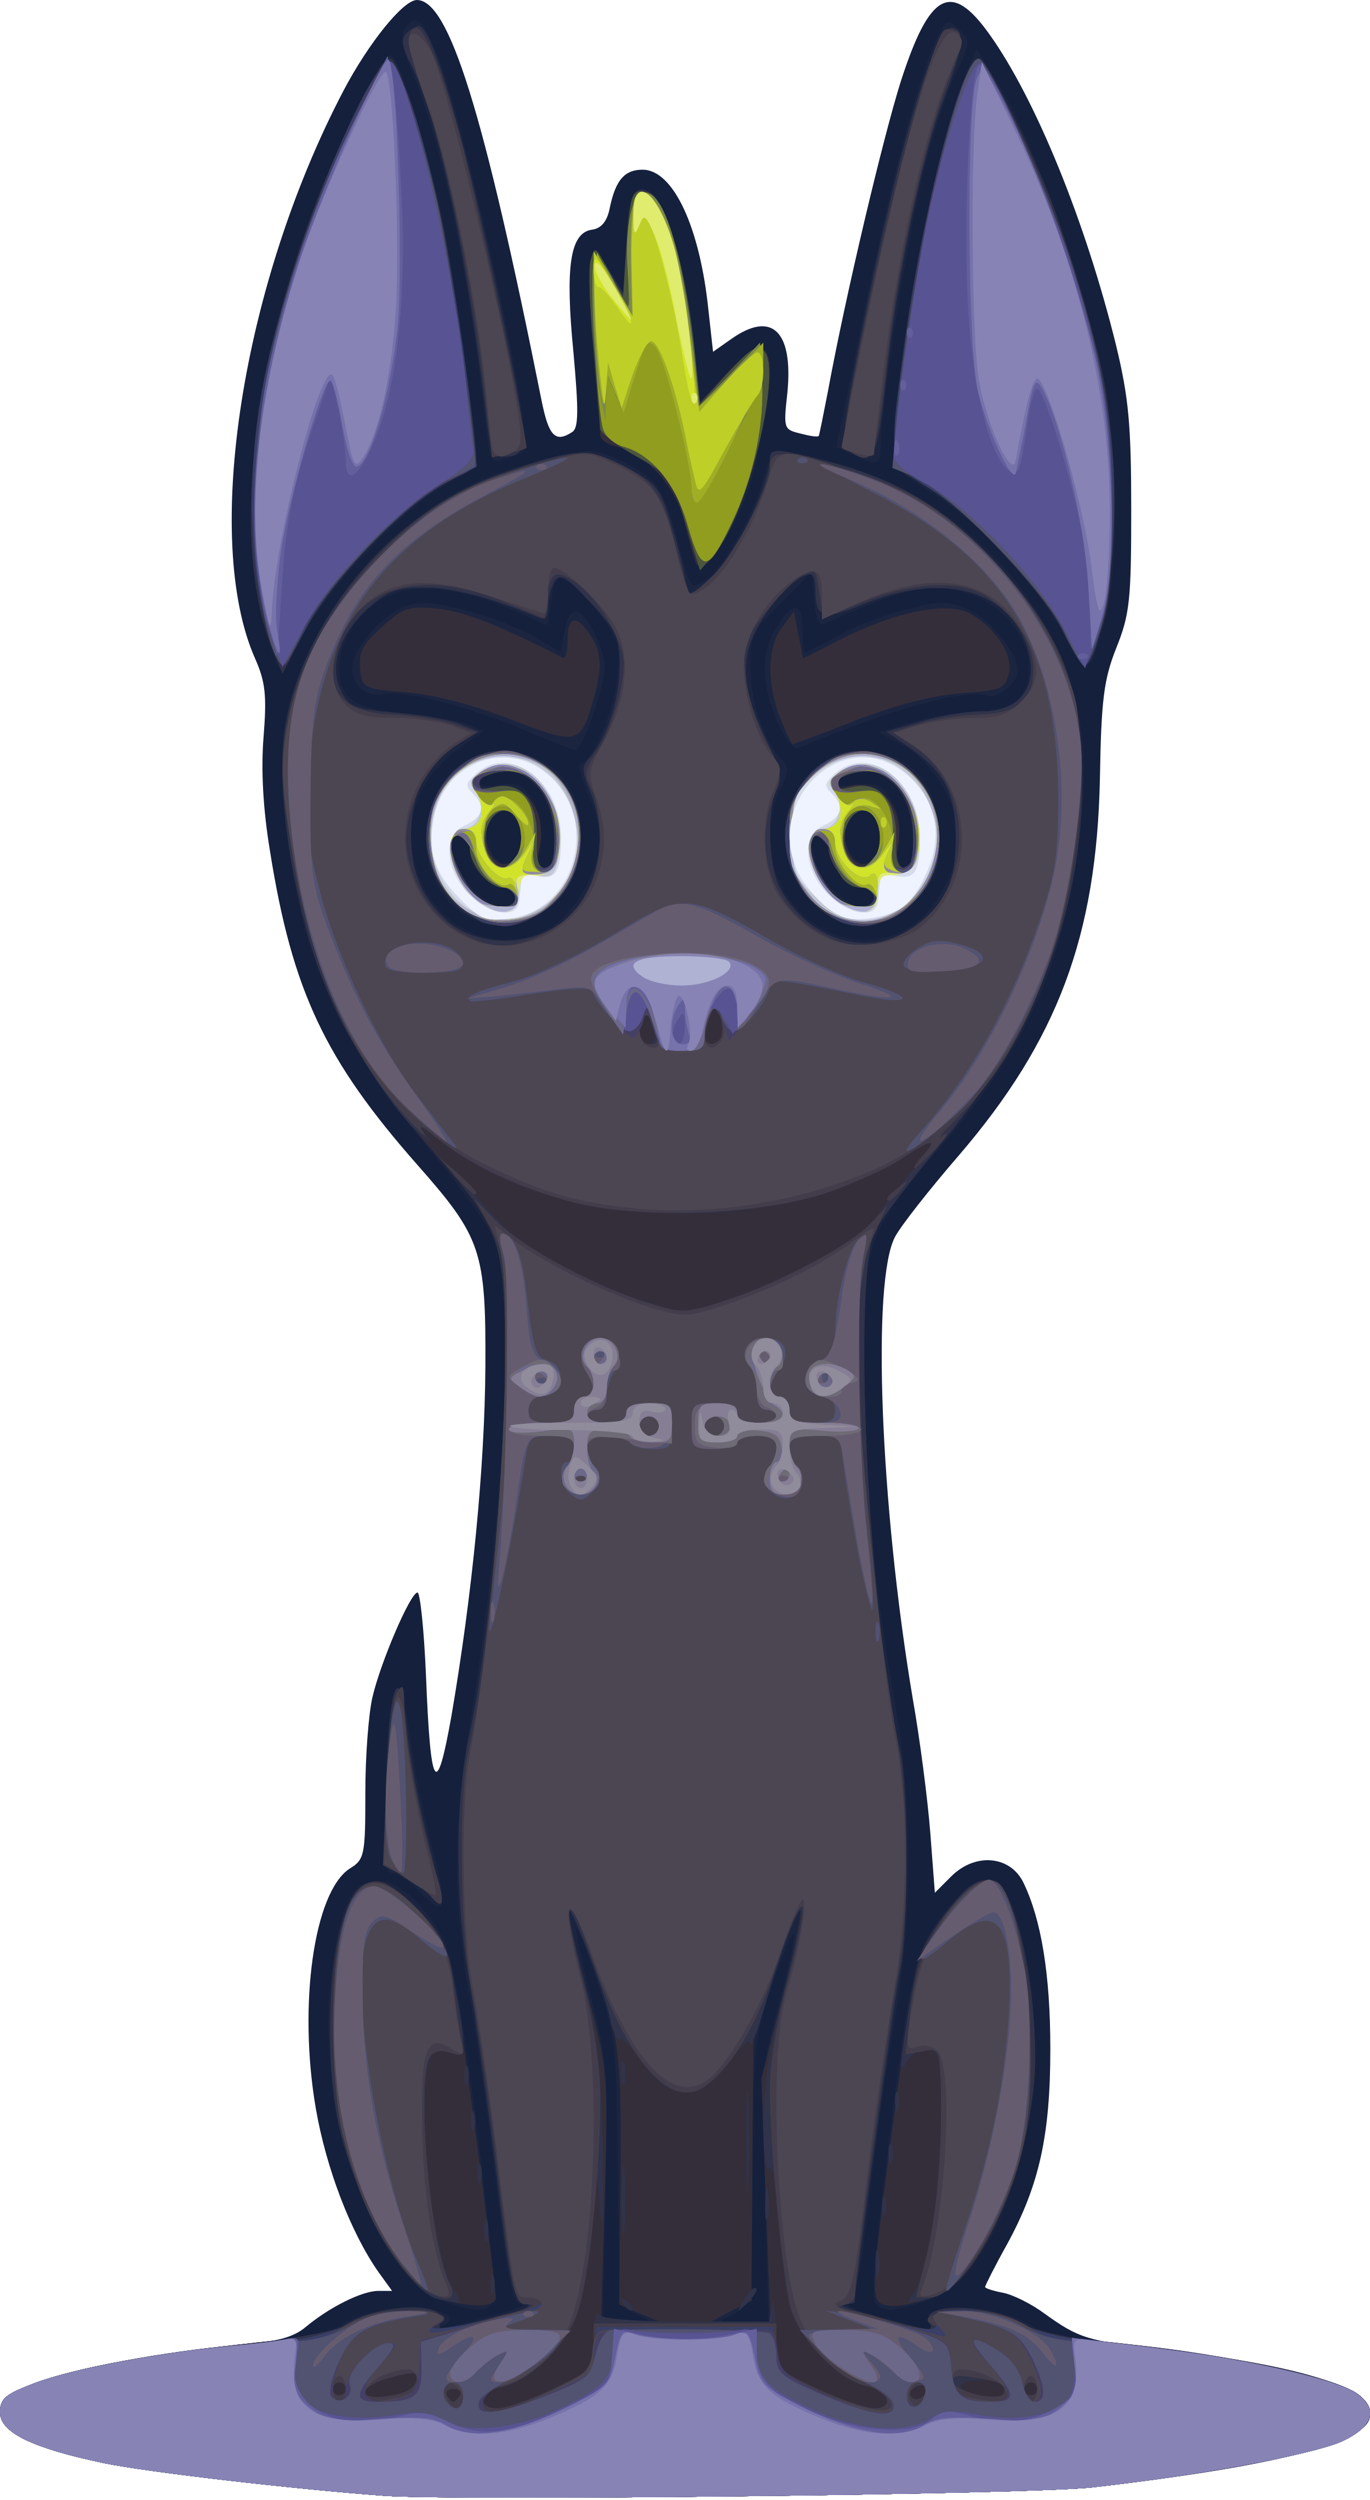 <!DOCTYPE svg PUBLIC "-//W3C//DTD SVG 20010904//EN" "http://www.w3.org/TR/2001/REC-SVG-20010904/DTD/svg10.dtd">
<svg version="1.0" xmlns="http://www.w3.org/2000/svg" width="210px" height="383px" viewBox="0 0 2100 3830" preserveAspectRatio="xMidYMid meet">
<g id="layer101" fill="#15203d" stroke="none">
<path d="M590 3824 c-136 -10 -362 -36 -430 -50 -110 -23 -160 -47 -160 -78 0 -21 9 -28 54 -45 62 -23 196 -48 310 -58 59 -5 85 -11 105 -28 36 -30 86 -55 111 -55 l21 0 -21 -29 c-42 -60 -80 -158 -96 -251 -27 -158 -3 -331 52 -367 23 -14 24 -21 24 -117 0 -55 5 -121 11 -146 12 -52 58 -160 69 -160 4 0 10 57 13 128 7 176 16 190 39 61 32 -187 51 -381 52 -534 1 -178 -6 -199 -104 -310 -142 -161 -192 -267 -226 -480 -11 -66 -14 -126 -10 -176 5 -63 3 -84 -13 -120 -81 -183 -20 -574 136 -871 38 -72 91 -138 112 -138 49 0 102 168 191 613 11 55 21 66 47 49 10 -6 10 -33 2 -122 -13 -132 -5 -183 28 -188 15 -2 24 -13 28 -35 9 -42 23 -57 50 -57 47 0 88 88 101 216 l7 63 27 -19 c63 -45 96 -13 87 81 -6 55 -6 57 19 63 15 4 27 6 29 4 1 -2 7 -32 14 -68 27 -147 85 -391 112 -476 44 -136 77 -154 136 -71 70 98 147 286 194 477 19 79 23 121 23 250 0 138 -2 161 -23 213 -19 48 -23 79 -25 200 -5 241 -65 401 -216 577 -45 52 -89 108 -98 125 -36 67 -23 409 27 707 11 62 23 155 27 206 l7 92 25 -25 c37 -37 91 -32 111 10 27 56 41 140 41 254 0 133 -17 209 -66 299 -19 34 -34 64 -34 66 0 2 12 6 28 9 15 3 43 17 62 31 54 39 67 43 184 56 126 14 261 44 293 66 37 24 29 52 -21 75 -47 20 -213 51 -381 70 -95 11 -968 21 -1085 13z"/>
</g>
<g id="layer102" fill="#1c2540" stroke="none">
<path d="M590 3824 c-136 -10 -362 -36 -430 -50 -110 -23 -160 -47 -160 -78 0 -21 9 -28 54 -45 63 -23 185 -45 341 -62 61 -6 117 -17 125 -24 24 -20 85 -34 130 -28 40 6 51 16 28 27 -17 8 24 -1 87 -19 28 -7 43 -14 34 -14 -13 -1 -20 -34 -38 -183 -12 -101 -31 -232 -42 -293 -24 -140 -24 -260 0 -405 53 -322 73 -658 43 -743 -8 -21 -54 -86 -103 -145 -96 -115 -168 -242 -193 -345 -29 -112 -41 -248 -28 -313 19 -96 67 -181 146 -260 79 -78 143 -114 255 -141 66 -16 72 -16 110 2 54 24 66 40 86 110 25 92 22 87 45 75 25 -13 74 -98 91 -157 12 -44 12 -45 48 -38 147 25 278 107 357 222 85 124 103 234 69 427 -28 162 -83 274 -204 414 -107 124 -115 142 -119 299 -4 144 15 359 50 553 27 155 27 329 0 480 -11 63 -29 186 -39 274 -13 114 -22 160 -32 164 -8 3 8 11 35 18 27 8 59 16 72 20 17 5 21 3 17 -8 -13 -34 105 -28 159 7 12 8 66 19 121 25 275 30 395 63 395 111 0 41 -145 78 -425 110 -95 11 -968 21 -1085 13z m394 -274 c-12 -5 -25 -14 -29 -20 -4 -6 -8 -100 -8 -208 -2 -189 -3 -201 -31 -284 -16 -49 -31 -86 -33 -84 -2 2 8 50 23 107 25 98 26 112 22 301 l-4 198 41 -1 c33 0 36 -2 19 -9z m189 -187 c-5 -192 -5 -201 22 -296 14 -54 24 -101 22 -104 -3 -3 -18 33 -34 79 -27 79 -28 91 -29 278 0 108 -4 202 -8 209 -5 7 -18 16 -30 21 -17 7 -13 9 21 9 l41 1 -5 -197z m-327 -1943 c37 -23 74 -91 74 -136 0 -16 -9 -48 -20 -71 -10 -24 -15 -43 -10 -43 17 0 52 -82 57 -134 4 -45 2 -56 -26 -93 -17 -23 -39 -47 -50 -52 -17 -10 -20 -7 -26 28 l-6 39 -57 -25 c-75 -33 -149 -40 -189 -19 -43 21 -73 67 -73 108 0 48 23 65 100 71 36 3 78 10 94 16 l28 11 -33 23 c-51 34 -79 82 -79 136 0 123 119 200 216 141z m550 0 c37 -23 74 -91 74 -136 0 -49 -40 -116 -84 -141 l-39 -21 53 -16 c30 -9 75 -16 102 -16 40 0 50 -4 64 -25 40 -61 -25 -154 -114 -163 -46 -4 -79 5 -189 54 -8 4 -13 -9 -15 -38 l-3 -43 -47 48 c-45 44 -48 51 -48 97 0 52 19 112 46 141 14 15 14 20 0 48 -9 16 -16 49 -16 73 0 120 120 197 216 138z"/>
<path d="M719 1406 c-80 -45 -89 -170 -18 -231 54 -45 142 -26 175 37 26 50 15 132 -23 169 -36 36 -94 47 -134 25z m71 -31 c0 -8 -8 -15 -17 -15 -25 0 -53 -30 -53 -57 0 -14 -6 -23 -15 -23 -17 0 -19 9 -5 44 19 52 90 92 90 51z m10 -89 c0 -22 -17 -46 -32 -46 -4 0 -12 9 -18 21 -16 28 14 77 36 58 8 -6 14 -21 14 -33z m50 4 c0 -76 -40 -120 -96 -106 -37 10 -29 25 10 19 29 -4 37 -1 51 21 12 19 16 38 12 66 -4 30 -2 40 9 40 10 0 14 -12 14 -40z"/>
<path d="M805 1119 c-78 -34 -190 -63 -216 -56 -25 7 -49 -11 -49 -38 0 -35 55 -93 94 -100 35 -7 137 22 193 55 l32 19 7 -34 c8 -42 26 -37 49 14 14 32 15 45 5 80 -14 51 -31 91 -39 90 -3 0 -37 -14 -76 -30z"/>
<path d="M1270 1403 c-45 -23 -76 -93 -66 -149 11 -54 63 -104 110 -104 81 0 126 50 126 140 0 43 -5 55 -32 85 -41 44 -88 54 -138 28z m70 -28 c0 -8 -9 -15 -19 -15 -22 0 -51 -35 -51 -62 0 -10 -7 -18 -16 -18 -11 0 -14 5 -10 16 3 9 6 21 6 28 0 20 50 66 71 66 11 0 19 -7 19 -15z m10 -85 c0 -49 -30 -67 -50 -29 -16 28 14 77 36 58 8 -6 14 -20 14 -29z m50 0 c0 -76 -40 -120 -96 -106 -37 10 -29 25 10 19 29 -4 37 -1 51 21 12 19 16 38 12 66 -4 30 -2 40 9 40 10 0 14 -12 14 -40z"/>
<path d="M1195 1113 c-28 -58 -30 -112 -6 -150 27 -43 41 -42 41 2 0 19 2 35 4 35 2 0 23 -11 47 -24 24 -14 70 -32 104 -41 55 -15 65 -15 98 -2 34 15 77 67 77 94 0 19 -31 45 -47 39 -31 -12 -150 21 -289 80 -6 3 -19 -12 -29 -33z"/>
<path d="M680 3526 c-110 -40 -199 -301 -171 -506 12 -93 27 -129 57 -136 29 -8 56 8 92 53 24 30 33 57 46 133 25 150 58 439 52 455 -6 18 -29 18 -76 1z"/>
<path d="M1344 3532 c-9 -5 -5 -58 12 -197 41 -334 45 -352 105 -420 45 -51 73 -47 93 11 79 232 2 559 -142 602 -46 14 -53 14 -68 4z"/>
<path d="M646 2901 c-17 -17 -36 -31 -44 -31 -12 0 -14 -23 -10 -135 4 -164 20 -193 37 -71 6 46 21 119 32 161 26 100 23 116 -15 76z"/>
<path d="M421 1009 c-27 -73 -35 -123 -34 -234 1 -139 17 -229 74 -398 41 -124 125 -301 139 -292 14 8 58 153 79 255 18 90 51 323 51 358 0 10 -23 30 -51 47 -68 40 -176 156 -216 230 -31 59 -32 59 -42 34z"/>
<path d="M1631 972 c-44 -81 -119 -163 -198 -214 l-65 -43 7 -85 c13 -168 64 -417 105 -515 l17 -40 27 44 c63 99 141 319 171 480 19 107 19 270 0 345 -25 95 -28 96 -64 28z"/>
<path d="M1068 864 c-3 -5 -11 -33 -18 -61 -13 -57 -58 -107 -105 -119 -14 -3 -25 -11 -25 -18 0 -6 -5 -62 -11 -125 -6 -63 -8 -125 -4 -139 6 -25 7 -25 30 14 l24 39 1 -70 c0 -81 10 -105 37 -89 26 16 50 97 64 215 l13 104 41 -44 c57 -60 70 -50 60 43 -4 39 -16 99 -27 133 -20 62 -70 135 -80 117z"/>
<path d="M745 653 c-27 -239 -66 -427 -111 -537 -18 -44 -21 -62 -13 -73 18 -21 25 -16 47 35 42 98 153 596 135 612 -4 4 -18 11 -30 14 -20 6 -22 3 -28 -51z"/>
<path d="M1308 697 l-26 -12 38 -185 c43 -210 83 -364 111 -429 18 -42 20 -43 38 -27 19 17 19 19 -5 71 -14 29 -35 95 -48 147 -24 94 -66 360 -66 417 0 34 -3 36 -42 18z"/>
</g>
<g id="layer103" fill="#342e3b" stroke="none">
<path d="M590 3824 c-136 -10 -362 -36 -430 -50 -110 -23 -160 -47 -160 -78 0 -21 9 -28 54 -45 63 -23 184 -45 341 -62 60 -6 119 -18 131 -25 53 -35 162 -39 149 -6 -4 11 0 13 17 9 13 -3 48 -12 78 -20 38 -9 49 -15 35 -19 -18 -4 -23 -23 -43 -192 -13 -102 -32 -241 -44 -309 -21 -127 -20 -272 2 -371 26 -115 53 -391 54 -551 1 -202 -4 -218 -106 -336 -149 -172 -198 -280 -229 -506 -15 -112 -5 -183 41 -276 59 -121 165 -217 285 -260 116 -41 138 -42 195 -11 47 25 52 32 70 92 11 35 20 73 20 83 0 28 14 23 53 -20 32 -36 77 -132 77 -166 0 -19 8 -19 84 1 110 28 177 67 254 148 100 106 135 181 140 306 9 215 -60 405 -213 589 -47 57 -93 117 -103 135 -36 67 -12 583 38 801 13 53 12 279 0 333 -8 31 -70 488 -70 509 0 2 -8 3 -17 4 -10 0 7 7 37 15 104 28 101 28 94 10 -11 -28 92 -26 143 4 17 10 62 21 100 25 195 19 368 53 411 81 36 24 28 52 -22 75 -47 20 -213 51 -381 70 -95 11 -968 21 -1085 13z m392 -279 l-33 -14 2 -188 c3 -202 -3 -243 -55 -368 -33 -80 -32 -61 5 81 31 119 31 120 26 312 l-6 192 47 0 47 -1 -33 -14z m192 -172 l-7 -188 32 -124 c18 -68 30 -128 28 -134 -2 -6 -19 34 -38 89 l-34 99 -2 205 -1 205 -34 17 -33 18 48 0 48 0 -7 -187z m-305 -1966 c49 -45 64 -126 36 -194 -13 -32 -14 -38 -1 -52 26 -29 46 -89 46 -140 0 -44 -4 -54 -45 -98 -37 -40 -46 -45 -55 -33 -5 8 -10 26 -10 39 0 18 -4 22 -17 16 -74 -31 -130 -45 -172 -45 -42 0 -56 5 -85 30 -45 40 -62 89 -44 127 12 26 19 29 83 35 39 3 83 11 99 17 l30 12 -32 19 c-48 29 -72 76 -72 138 0 58 15 95 53 131 48 44 135 43 186 -2z m530 14 c50 -35 66 -68 66 -136 0 -71 -17 -103 -74 -142 l-32 -22 52 -15 c29 -9 71 -16 93 -16 70 0 96 -52 61 -121 -37 -71 -132 -88 -240 -44 -63 26 -75 23 -75 -22 0 -13 -3 -23 -8 -23 -18 0 -54 34 -78 76 -31 53 -28 98 12 181 20 41 23 57 15 72 -16 28 -13 117 3 149 43 83 137 112 205 63z"/>
<path d="M723 1404 c-44 -22 -78 -91 -68 -141 20 -106 118 -147 191 -80 66 60 56 171 -19 217 -39 24 -62 25 -104 4z m67 -29 c0 -8 -9 -15 -19 -15 -22 0 -51 -35 -51 -62 0 -10 -7 -18 -15 -18 -8 0 -15 5 -15 10 0 23 29 79 47 89 26 15 53 13 53 -4z m10 -85 c0 -48 -30 -67 -50 -31 -10 20 -4 51 14 63 14 9 36 -10 36 -32z m50 0 c0 -74 -40 -119 -96 -108 -9 1 -19 9 -22 17 -3 10 3 12 26 7 48 -11 83 40 68 99 -5 18 -2 25 9 25 11 0 15 -11 15 -40z"/>
<path d="M785 1103 c-56 -22 -116 -38 -160 -42 -69 -6 -70 -6 -73 -37 -2 -25 4 -37 34 -64 34 -30 41 -32 87 -27 41 5 90 24 190 75 4 2 7 -10 7 -27 0 -37 13 -40 34 -9 18 26 20 49 6 98 -20 71 -24 72 -125 33z"/>
<path d="M1290 1413 c-54 -20 -97 -99 -84 -155 22 -102 119 -140 190 -75 66 60 56 171 -19 217 -32 20 -58 24 -87 13z m50 -38 c0 -8 -9 -15 -19 -15 -22 0 -51 -35 -51 -62 0 -10 -7 -18 -15 -18 -8 0 -15 5 -15 10 0 23 29 79 47 89 26 15 53 13 53 -4z m10 -85 c0 -48 -30 -67 -50 -31 -10 20 -4 51 14 63 14 9 36 -10 36 -32z m50 0 c0 -74 -40 -119 -96 -108 -9 1 -19 9 -22 17 -3 9 2 11 17 6 49 -15 90 34 77 95 -4 22 -2 30 9 30 11 0 15 -11 15 -40z"/>
<path d="M1196 1100 c-21 -53 -20 -109 3 -139 l18 -24 7 36 7 36 59 -30 c83 -42 163 -58 197 -39 40 23 67 64 59 93 -5 22 -12 25 -73 29 -45 4 -100 18 -162 42 -51 20 -94 36 -96 36 -2 0 -10 -18 -19 -40z"/>
<path d="M686 3525 c-48 -14 -78 -49 -121 -140 -42 -90 -58 -167 -59 -280 0 -149 33 -236 82 -221 11 4 38 26 60 49 36 41 40 50 55 148 14 91 57 421 57 440 0 13 -35 15 -74 4z"/>
<path d="M1358 3532 c-24 -5 -23 -20 7 -248 36 -271 39 -287 65 -325 64 -93 91 -101 120 -36 25 56 43 197 35 271 -12 119 -67 258 -118 303 -25 22 -83 41 -109 35z"/>
<path d="M1067 863 c-2 -4 -10 -32 -17 -60 -13 -57 -58 -107 -105 -119 -14 -3 -25 -11 -25 -18 0 -6 -5 -63 -10 -126 -6 -63 -8 -126 -5 -139 6 -24 7 -23 29 14 l24 39 3 -77 c5 -82 11 -97 37 -81 23 15 51 111 64 224 l11 96 42 -45 c66 -70 80 -41 49 106 -21 103 -80 216 -97 186z"/>
</g>
<g id="layer104" fill="#303349" stroke="none">
<path d="M590 3824 c-136 -10 -362 -36 -430 -50 -110 -23 -160 -47 -160 -78 0 -21 9 -28 54 -45 63 -23 184 -45 341 -62 60 -6 119 -18 131 -25 53 -35 162 -39 149 -6 -4 11 0 13 17 9 13 -3 48 -12 78 -20 38 -9 49 -15 35 -19 -18 -4 -23 -23 -43 -192 -13 -102 -32 -241 -44 -309 -21 -127 -20 -272 2 -371 26 -115 53 -391 54 -551 1 -192 -6 -221 -79 -306 l-38 -44 42 45 c23 25 54 59 69 75 33 36 144 96 224 120 55 18 57 18 127 -5 71 -22 221 -103 221 -119 0 -4 27 -40 59 -78 l59 -71 -56 39 c-200 138 -555 129 -732 -17 -21 -17 -29 -21 -20 -9 15 20 14 20 -9 0 -34 -29 -99 -127 -131 -199 -57 -125 -91 -326 -72 -426 31 -168 166 -326 327 -383 116 -41 138 -42 195 -11 47 25 52 32 70 92 11 35 20 73 20 83 0 28 14 23 53 -20 32 -36 77 -132 77 -166 0 -19 8 -19 84 1 110 28 177 67 254 148 100 106 135 181 140 306 9 215 -60 405 -213 589 -47 57 -93 117 -103 135 -36 67 -12 583 38 801 13 53 12 279 0 333 -8 31 -70 488 -70 509 0 2 -8 3 -17 4 -10 0 7 7 37 15 104 28 101 28 94 10 -11 -28 92 -26 143 4 17 10 62 21 100 25 195 19 368 53 411 81 36 24 28 52 -22 75 -47 20 -213 51 -381 70 -95 11 -968 21 -1085 13z m258 -164 l62 -29 0 -48 c0 -26 4 -43 8 -37 4 7 54 11 134 11 l127 0 4 -26 c2 -14 5 2 6 37 l1 63 65 30 c35 16 74 29 85 29 32 0 23 -27 -11 -34 -42 -8 -104 -72 -118 -121 -6 -22 -14 -82 -17 -133 -4 -56 -10 -88 -15 -80 -5 8 -9 -21 -9 -67 0 -57 9 -114 30 -195 16 -63 30 -122 29 -130 0 -23 -28 46 -54 135 -13 44 -24 74 -24 66 -1 -8 -12 0 -25 18 -54 73 -98 75 -145 6 -13 -19 -27 -33 -31 -30 -4 3 -11 -12 -15 -32 -7 -40 -64 -185 -64 -167 -1 7 10 56 24 109 21 81 26 125 29 259 1 89 0 134 -3 101 l-6 -60 -8 89 c-4 49 -16 108 -26 130 -21 49 -72 95 -112 103 -34 7 -39 33 -6 33 12 0 50 -13 85 -30z m-210 -12 c3 -14 -2 -15 -37 -6 -53 14 -56 37 -4 29 24 -4 39 -12 41 -23z m67 22 c3 -5 -1 -10 -10 -10 -9 0 -13 5 -10 10 3 6 8 10 10 10 2 0 7 -4 10 -10z m715 -10 c0 -5 -7 -7 -15 -4 -8 4 -12 10 -9 15 6 11 24 2 24 -11z m117 -7 c-10 -9 -62 -8 -65 2 -3 12 61 24 67 12 1 -5 1 -11 -2 -14z m-1007 7 c0 -5 -4 -10 -10 -10 -5 0 -10 5 -10 10 0 6 5 10 10 10 6 0 10 -4 10 -10z m1060 0 c0 -5 -4 -10 -10 -10 -5 0 -10 5 -10 10 0 6 5 10 10 10 6 0 10 -4 10 -10z m-588 -2085 c-5 -28 -22 -24 -22 6 0 10 6 19 14 19 9 0 12 -8 8 -25z m103 15 c3 -6 3 -20 -1 -33 -7 -21 -7 -21 -15 -2 -4 11 -8 26 -8 33 -1 14 15 16 24 2z m-236 -183 c49 -45 64 -126 36 -194 -13 -32 -14 -38 -1 -52 26 -29 46 -89 46 -140 0 -44 -4 -54 -45 -98 -37 -40 -46 -45 -55 -33 -5 8 -10 26 -10 39 0 18 -4 22 -17 16 -74 -31 -130 -45 -172 -45 -42 0 -56 5 -85 30 -45 40 -62 89 -44 127 12 26 19 29 83 35 39 3 83 11 99 17 l30 12 -32 19 c-48 29 -72 76 -72 138 0 58 15 95 53 131 48 44 135 43 186 -2z m530 14 c50 -35 66 -68 66 -136 0 -71 -17 -103 -74 -142 l-32 -22 52 -15 c29 -9 71 -16 93 -16 70 0 96 -52 61 -121 -37 -71 -132 -88 -240 -44 -63 26 -75 23 -75 -22 0 -13 -3 -23 -8 -23 -18 0 -54 34 -78 76 -31 53 -28 98 12 181 20 41 23 57 15 72 -16 28 -13 117 3 149 43 83 137 112 205 63z"/>
<path d="M954 3528 c-4 -7 -3 -8 4 -4 7 4 12 9 12 12 0 8 -9 4 -16 -8z"/>
<path d="M1141 3523 c7 -12 15 -20 18 -17 3 2 -3 12 -13 22 -17 16 -18 16 -5 -5z"/>
<path d="M953 3370 c0 -47 2 -66 4 -42 2 23 2 61 0 85 -2 23 -4 4 -4 -43z"/>
<path d="M1173 3375 c0 -22 2 -30 4 -17 2 12 2 30 0 40 -3 9 -5 -1 -4 -23z"/>
<path d="M1144 3280 c0 -69 1 -97 3 -62 2 34 2 90 0 125 -2 34 -3 6 -3 -63z"/>
<path d="M952 3175 c0 -16 2 -22 5 -12 2 9 2 23 0 30 -3 6 -5 -1 -5 -18z"/>
<path d="M723 1404 c-44 -22 -78 -91 -68 -141 20 -106 118 -147 191 -80 66 60 56 171 -19 217 -39 24 -62 25 -104 4z m67 -29 c0 -8 -9 -15 -19 -15 -22 0 -51 -35 -51 -62 0 -10 -7 -18 -15 -18 -8 0 -15 5 -15 10 0 23 29 79 47 89 26 15 53 13 53 -4z m-1 -59 c18 -21 10 -70 -11 -74 -25 -5 -44 39 -29 67 14 25 24 26 40 7z m61 -26 c0 -74 -40 -119 -96 -108 -9 1 -19 9 -22 17 -3 10 3 12 25 7 42 -10 68 22 66 80 -1 32 2 44 13 44 10 0 14 -12 14 -40z"/>
<path d="M1290 1413 c-54 -20 -97 -99 -84 -155 22 -102 119 -140 190 -75 66 60 56 171 -19 217 -32 20 -58 24 -87 13z m50 -38 c0 -8 -9 -15 -19 -15 -22 0 -51 -35 -51 -62 0 -10 -7 -18 -15 -18 -8 0 -15 5 -15 10 0 23 29 79 47 89 26 15 53 13 53 -4z m-1 -59 c18 -21 10 -70 -11 -74 -25 -5 -44 39 -29 67 14 25 24 26 40 7z m61 -26 c0 -74 -40 -119 -96 -108 -9 1 -19 9 -22 17 -3 10 3 12 25 7 42 -10 68 22 67 80 -1 31 3 44 13 44 9 0 13 -13 13 -40z"/>
<path d="M673 3523 c-48 -9 -128 -149 -154 -268 -27 -127 -10 -323 31 -360 24 -22 47 -14 94 34 32 33 41 52 52 108 20 101 19 116 -7 108 -31 -10 -39 9 -38 100 0 97 22 227 44 261 8 13 12 23 8 23 -5 -1 -18 -4 -30 -6z"/>
<path d="M1398 3517 c27 -33 49 -193 44 -329 -2 -40 -5 -48 -22 -48 -10 0 -24 8 -29 18 -14 22 -13 13 3 -84 12 -79 30 -116 79 -171 49 -55 87 -3 107 146 18 135 -3 261 -62 373 -35 66 -62 93 -102 102 -24 6 -28 5 -18 -7z"/>
<path d="M752 3500 c0 -14 2 -19 5 -12 2 6 2 18 0 25 -3 6 -5 1 -5 -13z"/>
<path d="M1342 3465 c0 -16 2 -22 5 -12 2 9 2 23 0 30 -3 6 -5 -1 -5 -18z"/>
<path d="M742 3415 c0 -16 2 -22 5 -12 2 9 2 23 0 30 -3 6 -5 -1 -5 -18z"/>
<path d="M1352 3380 c0 -14 2 -19 5 -12 2 6 2 18 0 25 -3 6 -5 1 -5 -13z"/>
<path d="M732 3330 c0 -14 2 -19 5 -12 2 6 2 18 0 25 -3 6 -5 1 -5 -13z"/>
<path d="M1362 3300 c0 -14 2 -19 5 -12 2 6 2 18 0 25 -3 6 -5 1 -5 -13z"/>
<path d="M722 3250 c0 -14 2 -19 5 -12 2 6 2 18 0 25 -3 6 -5 1 -5 -13z"/>
<path d="M1372 3220 c0 -14 2 -19 5 -12 2 6 2 18 0 25 -3 6 -5 1 -5 -13z"/>
<path d="M712 3180 c0 -14 2 -19 5 -12 2 6 2 18 0 25 -3 6 -5 1 -5 -13z"/>
<path d="M660 2905 c-8 -9 -27 -23 -43 -32 l-29 -15 4 -129 c4 -150 21 -191 32 -78 4 40 18 115 32 168 13 52 22 96 20 98 -2 2 -9 -4 -16 -12z"/>
<path d="M417 993 c-62 -156 -34 -424 73 -697 42 -106 95 -206 109 -206 12 0 57 141 80 255 17 83 51 324 51 360 0 5 -21 21 -46 34 -67 36 -175 149 -216 226 l-35 67 -16 -39z"/>
<path d="M1626 962 c-35 -66 -163 -199 -218 -225 -45 -21 -45 -25 -23 -202 26 -199 89 -445 114 -445 12 0 73 119 111 214 17 44 45 132 62 195 28 104 31 132 32 266 1 121 -2 160 -17 203 -10 28 -22 52 -25 52 -4 0 -20 -26 -36 -58z"/>
<path d="M1051 802 c-21 -70 -23 -73 -76 -103 -30 -17 -55 -36 -55 -42 0 -7 -5 -61 -10 -122 -6 -60 -8 -121 -5 -134 6 -24 7 -23 29 14 l24 39 3 -77 c5 -82 11 -97 37 -81 23 15 51 111 64 226 l11 96 43 -46 c34 -38 45 -45 55 -34 29 28 -25 251 -75 309 l-23 27 -22 -72z"/>
<path d="M746 643 c-28 -240 -74 -462 -114 -540 -16 -30 -18 -43 -9 -52 6 -6 15 -11 19 -11 22 0 77 195 133 469 37 181 36 190 -6 191 -13 0 -18 -14 -23 -57z"/>
<path d="M1301 691 c-12 -8 -9 -35 18 -173 61 -305 115 -485 143 -475 18 6 14 31 -16 110 -33 86 -72 277 -88 429 -13 122 -19 133 -57 109z"/>
</g>
<g id="layer105" fill="#433d4b" stroke="none">
<path d="M590 3824 c-136 -10 -362 -36 -430 -50 -110 -23 -160 -47 -160 -78 0 -21 9 -28 54 -45 73 -27 222 -52 394 -66 29 -2 67 -13 86 -24 23 -15 50 -21 90 -21 52 0 73 11 44 23 -32 13 34 4 97 -13 39 -10 60 -19 48 -19 -26 -1 -24 5 -53 -231 -11 -91 -28 -203 -37 -250 -18 -96 -21 -299 -4 -370 28 -125 54 -393 55 -570 1 -175 0 -187 -22 -229 l-24 -43 34 34 c40 40 150 99 230 124 56 17 58 17 125 -5 81 -27 188 -84 220 -119 l23 -25 -22 49 c-19 44 -22 64 -20 194 1 162 22 368 58 580 18 109 18 264 -1 362 -13 68 -65 457 -65 486 0 6 -10 13 -22 15 -21 4 -20 4 3 6 15 0 46 8 69 16 38 13 104 21 72 8 -26 -10 1 -23 51 -23 35 0 63 7 86 21 22 13 58 23 95 25 162 12 370 52 414 80 36 24 28 52 -22 75 -47 20 -213 51 -381 70 -95 11 -968 21 -1085 13z m258 -164 c59 -28 62 -31 62 -65 l0 -35 140 0 140 0 0 36 c0 34 3 36 65 65 35 16 74 29 85 29 32 0 23 -27 -11 -34 -43 -8 -105 -73 -117 -121 -13 -50 -32 -248 -32 -335 0 -38 11 -102 25 -155 43 -155 29 -168 -20 -19 -27 80 -66 144 -105 171 -52 36 -118 -38 -171 -192 -41 -121 -50 -102 -15 34 17 66 26 126 26 179 0 116 -18 281 -36 329 -18 49 -73 101 -115 110 -34 7 -39 33 -6 33 12 0 50 -13 85 -30z m-210 -12 c3 -14 -2 -15 -37 -6 -53 14 -56 37 -4 29 24 -4 39 -12 41 -23z m67 22 c3 -5 -1 -10 -10 -10 -9 0 -13 5 -10 10 3 6 8 10 10 10 2 0 7 -4 10 -10z m715 -10 c0 -5 -7 -7 -15 -4 -8 4 -12 10 -9 15 6 11 24 2 24 -11z m117 -6 c-2 -3 -21 -8 -42 -11 -30 -5 -37 -3 -33 8 5 15 71 29 77 16 1 -5 1 -10 -2 -13z m-1007 6 c0 -5 -4 -10 -10 -10 -5 0 -10 5 -10 10 0 6 5 10 10 10 6 0 10 -4 10 -10z m1060 0 c0 -5 -4 -10 -10 -10 -5 0 -10 5 -10 10 0 6 5 10 10 10 6 0 10 -4 10 -10z"/>
<path d="M629 3488 c-82 -90 -124 -238 -117 -416 7 -197 51 -237 141 -132 26 31 36 53 41 93 3 29 9 68 12 86 7 31 6 33 -16 26 -15 -5 -25 -2 -31 6 -22 35 1 292 30 348 19 35 -25 27 -60 -11z"/>
<path d="M1421 3453 c16 -66 24 -167 21 -267 -2 -46 -3 -48 -28 -43 l-26 5 7 -62 c8 -74 31 -130 72 -173 38 -40 58 -42 77 -5 37 73 49 288 21 395 -28 108 -98 217 -139 217 l-22 0 17 -67z"/>
<path d="M660 2905 c-8 -9 -27 -23 -43 -32 l-30 -15 5 -122 c3 -67 10 -131 16 -142 10 -16 11 -13 12 23 0 51 25 181 46 246 17 52 15 67 -6 42z"/>
<path d="M874 1841 c-82 -22 -156 -58 -205 -98 -23 -19 -30 -22 -20 -8 7 11 -3 2 -23 -20 -95 -103 -154 -244 -181 -426 -14 -92 -15 -124 -5 -178 16 -90 71 -191 145 -265 73 -73 134 -107 238 -136 76 -21 77 -21 119 -2 58 26 72 45 93 127 10 39 20 72 22 74 2 3 17 -9 34 -25 32 -30 89 -136 89 -166 0 -29 15 -29 106 -2 104 30 163 65 231 137 132 139 163 255 128 472 -26 162 -88 299 -174 384 -25 25 -37 39 -26 31 11 -8 7 0 -9 18 -17 18 -32 32 -34 32 -3 0 3 -9 13 -20 25 -27 12 -25 -34 6 -21 14 -72 37 -112 51 -103 35 -291 42 -395 14z m132 -257 c-3 -9 -6 -20 -6 -25 0 -6 -4 -7 -10 -4 -16 10 -12 45 6 45 11 0 14 -5 10 -16z m99 6 c3 -6 3 -20 -1 -33 -7 -21 -7 -21 -15 -2 -4 11 -8 26 -8 33 -1 14 15 16 24 2z m-270 -160 c53 -26 85 -80 85 -146 0 -27 -6 -61 -13 -75 -12 -22 -11 -29 9 -59 13 -18 28 -58 34 -87 10 -48 9 -58 -10 -98 -22 -46 -62 -85 -86 -85 -7 0 -14 14 -16 34 l-3 34 -60 -25 c-117 -50 -217 -29 -251 53 -32 77 -6 116 79 119 29 1 70 8 90 14 l37 13 -32 21 c-49 32 -82 106 -74 161 9 56 41 104 86 127 44 24 74 24 125 -1z m550 0 c105 -51 116 -218 18 -285 l-35 -23 38 -12 c21 -7 62 -14 91 -15 64 -2 87 -20 87 -70 0 -38 -24 -77 -68 -109 -38 -28 -113 -26 -193 6 l-61 25 -6 -40 c-6 -38 -7 -39 -29 -25 -12 9 -37 35 -56 59 -31 40 -33 48 -28 97 3 29 17 73 31 99 26 45 26 46 9 92 -28 79 4 164 77 202 44 24 74 24 125 -1z"/>
<path d="M1290 1413 c-8 -3 -27 -17 -42 -31 -94 -87 -25 -251 95 -228 81 15 124 129 77 204 -28 45 -88 70 -130 55z m50 -38 c0 -8 -9 -15 -19 -15 -22 0 -51 -35 -51 -62 0 -10 -7 -18 -15 -18 -8 0 -15 5 -15 10 0 23 29 79 47 89 26 15 53 13 53 -4z m-1 -59 c18 -21 10 -70 -11 -74 -25 -5 -44 39 -29 67 14 25 24 26 40 7z m61 -35 c0 -67 -28 -103 -78 -99 -19 2 -37 9 -40 17 -3 10 3 12 25 7 42 -10 68 22 67 80 -1 31 3 44 13 44 9 0 13 -15 13 -49z"/>
<path d="M1360 1836 c0 -2 8 -10 18 -17 15 -13 16 -12 3 4 -13 16 -21 21 -21 13z"/>
<path d="M699 1803 l-24 -28 28 24 c25 23 32 31 24 31 -2 0 -14 -12 -28 -27z"/>
<path d="M742 588 c-17 -148 -55 -336 -88 -429 -30 -85 -34 -110 -17 -116 13 -5 44 73 74 189 22 87 99 451 96 454 -1 2 -13 5 -27 9 l-26 6 -12 -113z"/>
<path d="M1302 691 c-11 -7 -9 -33 13 -142 51 -256 114 -491 133 -503 5 -3 13 -1 20 3 8 5 4 27 -17 81 -33 86 -74 271 -90 410 -20 170 -22 175 -59 151z"/>
</g>
<g id="layer106" fill="#4b563d" stroke="none">
<path d="M740 1413 c-8 -3 -27 -17 -42 -31 -94 -87 -25 -251 95 -228 81 15 124 129 77 204 -28 45 -88 70 -130 55z m50 -38 c0 -8 -9 -15 -19 -15 -22 0 -51 -35 -51 -62 0 -10 -7 -18 -15 -18 -8 0 -15 5 -15 10 0 23 29 79 47 89 26 15 53 13 53 -4z m-1 -59 c18 -21 10 -70 -11 -74 -25 -5 -44 39 -29 67 14 25 24 26 40 7z m61 -35 c0 -67 -28 -103 -78 -99 -19 2 -37 9 -40 17 -3 10 3 12 25 7 42 -10 68 22 66 80 -1 32 2 44 13 44 10 0 14 -13 14 -49z"/>
<path d="M1290 1413 c-8 -3 -27 -17 -42 -31 -94 -87 -25 -251 95 -228 81 15 124 129 77 204 -28 45 -88 70 -130 55z m50 -38 c0 -8 -8 -15 -19 -15 -23 0 -37 -16 -46 -53 -7 -25 -35 -39 -35 -17 0 23 29 79 47 89 26 15 53 13 53 -4z m-1 -59 c18 -21 10 -70 -11 -74 -25 -5 -44 39 -29 67 14 25 24 26 40 7z m61 -35 c0 -67 -28 -103 -78 -99 -19 2 -37 9 -40 17 -3 10 3 12 25 7 42 -10 68 22 66 80 -1 32 2 44 13 44 10 0 14 -13 14 -49z"/>
<path d="M1051 802 c-21 -70 -23 -73 -76 -103 -30 -17 -55 -36 -55 -42 0 -7 -5 -61 -10 -122 -6 -60 -8 -121 -5 -135 7 -24 7 -24 28 15 l22 40 5 -77 c6 -84 9 -91 33 -82 29 11 60 118 73 251 l7 72 42 -47 c35 -38 46 -45 56 -34 29 28 -25 251 -75 309 l-23 27 -22 -72z"/>
</g>
<g id="layer107" fill="#393f67" stroke="none">
<path d="M590 3824 c-136 -10 -362 -36 -430 -50 -110 -23 -160 -47 -160 -78 0 -21 9 -28 54 -45 73 -27 223 -52 392 -65 28 -3 68 -14 90 -25 41 -22 128 -29 139 -11 3 6 1 10 -6 10 -7 0 -9 3 -6 6 8 9 167 -28 167 -38 0 -5 -9 -8 -20 -8 -22 0 -20 9 -50 -235 -12 -93 -28 -204 -36 -245 -16 -87 -18 -274 -4 -350 43 -227 70 -685 46 -779 l-8 -34 33 26 c47 34 144 82 208 101 50 15 56 14 114 -5 74 -25 150 -63 196 -98 31 -23 34 -24 27 -6 -17 43 -26 145 -20 240 7 130 43 469 55 520 21 92 22 265 1 385 -11 63 -31 197 -43 297 -20 164 -24 183 -43 189 -15 5 -1 11 49 25 88 23 106 23 99 4 -10 -24 83 -20 131 6 22 11 67 22 100 25 167 13 369 52 413 80 36 24 28 52 -22 75 -47 20 -213 51 -381 70 -95 11 -968 21 -1085 13z m260 -163 c49 -23 56 -30 60 -61 l5 -35 135 0 135 0 3 33 c2 20 12 38 26 47 34 23 139 56 147 48 12 -12 -2 -26 -56 -54 -67 -35 -90 -82 -104 -217 -16 -146 -14 -304 4 -365 21 -73 34 -147 25 -147 -3 0 -19 37 -34 83 -30 86 -86 181 -118 198 -54 29 -113 -40 -170 -195 -39 -107 -49 -89 -19 32 34 130 25 421 -15 530 -17 45 -61 86 -106 97 -19 5 -28 14 -28 26 0 24 29 19 110 -20z m-140 15 c0 -16 -18 -31 -27 -22 -8 8 5 36 17 36 5 0 10 -6 10 -14z m710 -12 c0 -16 -16 -19 -25 -4 -8 13 4 32 16 25 5 -4 9 -13 9 -21z m-890 -4 c0 -11 -4 -20 -10 -20 -5 0 -10 9 -10 20 0 11 5 20 10 20 6 0 10 -9 10 -20z m79 14 c21 -5 31 -12 31 -25 0 -11 -6 -19 -14 -19 -29 0 -66 20 -66 35 0 17 4 18 49 9z m934 -10 c-6 -16 -43 -34 -69 -34 -24 0 -16 38 9 43 50 10 67 7 60 -9z m47 -4 c0 -11 -4 -20 -10 -20 -5 0 -10 9 -10 20 0 11 5 20 10 20 6 0 10 -9 10 -20z"/>
<path d="M740 1413 c-8 -3 -27 -17 -42 -31 -94 -87 -25 -251 95 -228 81 15 124 129 77 204 -28 45 -88 70 -130 55z m50 -37 c0 -8 -11 -17 -24 -20 -16 -4 -29 -18 -37 -41 -12 -32 -39 -49 -39 -25 0 23 29 79 47 89 26 15 53 13 53 -3z m-1 -60 c18 -22 10 -70 -13 -74 -32 -7 -50 50 -24 76 16 16 23 15 37 -2z m61 -35 c0 -67 -28 -103 -79 -99 -24 2 -36 8 -36 18 0 11 9 14 32 12 39 -4 57 23 51 79 -3 32 0 39 14 39 15 0 18 -9 18 -49z"/>
<path d="M1290 1413 c-8 -3 -27 -17 -42 -31 -94 -87 -25 -251 95 -228 81 15 124 129 77 204 -28 45 -88 70 -130 55z m50 -37 c0 -8 -11 -17 -24 -20 -16 -4 -29 -18 -37 -41 -12 -32 -39 -49 -39 -25 0 23 29 79 47 89 26 15 53 13 53 -3z m-1 -60 c18 -22 10 -70 -13 -74 -32 -7 -50 50 -24 76 16 16 23 15 37 -2z m61 -35 c0 -67 -28 -103 -79 -99 -24 2 -36 8 -36 18 0 11 9 14 32 12 39 -4 57 23 51 79 -3 32 0 39 14 39 15 0 18 -9 18 -49z"/>
<path d="M420 996 c-38 -102 -45 -262 -16 -410 29 -152 127 -414 179 -481 15 -19 16 -18 36 25 38 87 83 308 106 525 l6 60 -46 24 c-65 34 -175 148 -214 220 -18 34 -34 61 -37 61 -2 0 -9 -11 -14 -24z"/>
<path d="M1631 969 c-31 -65 -133 -174 -204 -219 -67 -42 -67 -39 -37 -245 32 -214 85 -415 111 -415 15 0 105 199 143 317 51 161 69 275 63 408 -4 101 -28 205 -46 205 -3 0 -17 -23 -30 -51z"/>
</g>
<g id="layer108" fill="#4c4652" stroke="none">
<path d="M590 3824 c-136 -10 -362 -36 -430 -50 -110 -23 -160 -47 -160 -78 0 -21 9 -28 54 -45 77 -28 276 -61 386 -63 38 -1 64 -7 84 -21 30 -21 113 -34 143 -23 15 6 15 9 3 16 -30 19 -2 18 59 0 34 -11 71 -20 82 -20 10 0 19 -4 19 -10 0 -5 -9 -10 -20 -10 -22 0 -20 9 -50 -235 -12 -93 -28 -204 -36 -245 -16 -87 -18 -274 -4 -350 43 -227 70 -685 46 -779 l-8 -34 33 26 c47 34 144 82 208 101 50 15 56 14 114 -5 74 -25 150 -63 196 -98 31 -23 34 -24 27 -6 -17 43 -26 145 -20 240 7 130 43 469 55 520 21 92 22 265 1 385 -11 63 -31 197 -43 297 -20 164 -24 183 -43 189 -14 5 -1 12 50 25 38 10 80 21 94 25 21 6 23 4 13 -7 -24 -25 -13 -31 47 -27 39 3 70 11 88 24 19 15 44 21 88 22 129 3 365 48 412 78 36 24 28 52 -22 75 -47 20 -213 51 -381 70 -95 11 -968 21 -1085 13z m260 -163 c48 -23 55 -30 58 -58 2 -25 8 -33 23 -33 10 -1 64 -1 119 -1 55 0 109 0 120 1 15 0 20 7 20 30 0 35 21 51 105 80 56 19 83 17 67 -5 -4 -6 -30 -22 -57 -36 -67 -35 -90 -82 -104 -217 -16 -146 -14 -304 4 -365 21 -73 34 -147 25 -147 -3 0 -19 37 -34 83 -30 86 -86 181 -118 198 -54 29 -113 -40 -170 -195 -39 -107 -49 -89 -19 32 34 130 25 421 -15 530 -17 45 -61 86 -106 97 -19 5 -28 14 -28 26 0 24 29 19 110 -20z m-140 15 c0 -16 -18 -31 -27 -22 -8 8 5 36 17 36 5 0 10 -6 10 -14z m710 -12 c0 -16 -16 -19 -25 -4 -8 13 4 32 16 25 5 -4 9 -13 9 -21z m-890 -4 c0 -11 -4 -20 -10 -20 -5 0 -10 9 -10 20 0 11 5 20 10 20 6 0 10 -9 10 -20z m79 14 c21 -5 31 -12 31 -25 0 -11 -6 -19 -14 -19 -29 0 -66 20 -66 35 0 17 4 18 49 9z m934 -10 c-6 -16 -43 -34 -69 -34 -24 0 -16 38 9 43 50 10 67 7 60 -9z m47 -4 c0 -11 -4 -20 -10 -20 -5 0 -10 9 -10 20 0 11 5 20 10 20 6 0 10 -9 10 -20z"/>
<path d="M661 3513 c-43 -17 -111 -140 -136 -244 -19 -84 -20 -250 0 -317 20 -66 44 -81 84 -53 51 37 77 82 85 146 4 32 9 70 13 83 5 22 4 23 -15 11 -39 -24 -47 -1 -45 124 2 99 15 186 38 240 7 17 1 20 -24 10z"/>
<path d="M1414 3504 c35 -87 50 -340 22 -363 -7 -6 -21 -9 -30 -5 -19 7 -19 1 -3 -87 19 -94 89 -187 126 -165 38 24 65 270 42 388 -22 110 -89 228 -140 243 -21 6 -23 5 -17 -11z"/>
<path d="M627 2881 l-38 -26 4 -115 c4 -143 21 -187 30 -79 3 41 16 111 27 157 12 46 20 85 18 86 -1 2 -20 -9 -41 -23z"/>
<path d="M952 1849 c-74 -9 -116 -22 -192 -57 -173 -80 -267 -226 -311 -482 -17 -101 -19 -132 -10 -188 17 -106 67 -196 159 -284 82 -78 124 -101 250 -133 52 -14 56 -13 104 11 53 27 66 47 88 142 6 28 15 52 19 52 33 0 87 -78 116 -167 19 -61 12 -60 144 -16 129 42 236 140 300 273 35 73 36 78 35 190 -2 286 -119 513 -310 600 -118 53 -266 76 -392 59z m52 -273 c-3 -14 -10 -23 -15 -20 -13 8 -11 42 4 47 17 6 19 3 11 -27z m106 5 c0 -9 -4 -22 -9 -29 -7 -11 -10 -10 -15 3 -11 31 -7 55 9 49 8 -4 15 -14 15 -23z m-270 -150 c72 -38 103 -122 76 -203 -16 -44 -15 -47 9 -91 37 -66 43 -136 16 -181 -23 -36 -76 -86 -92 -86 -5 0 -9 16 -9 35 0 19 -2 35 -5 35 -2 0 -39 -12 -82 -26 -114 -38 -179 -24 -223 49 -26 42 -26 91 0 117 15 15 33 20 74 20 29 0 68 5 86 11 l32 12 -30 19 c-17 11 -41 39 -53 64 -68 142 69 296 201 225z m568 -8 c91 -68 88 -216 -5 -279 l-32 -21 38 -12 c21 -6 59 -11 85 -11 36 0 52 -5 71 -25 31 -30 31 -59 2 -109 -46 -80 -136 -95 -252 -42 l-55 25 0 -33 c0 -43 -7 -49 -39 -30 -45 27 -81 87 -81 136 1 49 21 111 44 137 15 16 15 21 0 57 -20 48 -14 126 13 162 38 51 83 74 136 69 27 -2 61 -13 75 -24z"/>
<path d="M755 688 c-2 -7 -6 -47 -10 -88 -11 -122 -54 -339 -86 -430 -17 -47 -31 -92 -32 -100 -4 -30 18 -22 35 12 20 41 87 313 120 481 19 103 20 119 8 127 -20 13 -30 12 -35 -2z"/>
<path d="M1308 693 c-10 -2 -18 -6 -18 -8 0 -2 16 -82 35 -177 67 -325 114 -479 141 -457 11 9 11 15 0 38 -41 81 -86 273 -111 474 -8 67 -15 125 -15 129 0 8 -4 9 -32 1z"/>
</g>
<g id="layer109" fill="#443f65" stroke="none">
<path d="M590 3824 c-136 -10 -362 -36 -430 -50 -110 -23 -160 -47 -160 -78 0 -21 9 -28 54 -45 77 -28 277 -61 386 -63 38 -1 67 -8 96 -24 29 -17 55 -24 90 -23 27 1 38 3 24 6 -80 12 -107 25 -124 59 -18 39 -21 74 -6 74 6 0 10 -9 10 -20 0 -25 43 -70 66 -70 15 0 13 5 -9 28 -46 48 -32 73 30 56 17 -5 23 -15 25 -47 l3 -41 75 -22 c84 -25 136 -31 80 -9 l-35 13 53 1 53 1 -18 25 c-10 14 -39 35 -65 48 -31 14 -48 28 -48 40 0 21 28 16 113 -21 50 -22 57 -28 57 -53 0 -15 5 -31 10 -34 8 -5 131 -8 247 -5 17 0 22 7 25 33 3 28 10 35 58 59 74 36 120 45 120 23 0 -9 -18 -23 -42 -34 -24 -10 -56 -33 -72 -50 l-30 -31 55 -1 54 -1 -35 -14 -35 -14 40 6 c22 3 65 13 95 23 54 18 55 19 58 58 3 43 16 53 69 53 27 0 22 -22 -15 -62 -32 -35 -25 -43 16 -18 21 13 35 31 39 50 3 17 9 30 14 30 19 0 19 -24 -1 -64 -21 -44 -32 -50 -125 -70 -11 -2 0 -4 25 -5 30 0 58 7 85 22 29 17 58 24 102 25 129 4 364 48 411 78 36 24 28 52 -22 75 -47 20 -213 51 -381 70 -95 11 -968 21 -1085 13z m120 -154 c0 -11 -7 -20 -15 -20 -15 0 -21 21 -8 33 12 13 23 7 23 -13z m710 -6 c0 -8 -7 -14 -15 -14 -15 0 -21 21 -9 33 10 9 24 -2 24 -19z"/>
<path d="M1002 1578 c-10 -31 -11 -32 -17 -10 -4 12 -11 22 -15 22 -9 0 -56 -54 -62 -70 -2 -8 -30 -7 -93 3 -50 8 -92 13 -94 11 -8 -8 7 -15 65 -30 32 -8 101 -40 152 -71 110 -66 114 -66 241 6 47 28 114 58 148 67 80 22 73 36 -9 19 -129 -26 -138 -27 -138 -12 0 8 -14 30 -32 48 l-31 34 -10 -29 c-7 -21 -12 -25 -18 -15 -5 8 -9 24 -9 37 0 18 -5 22 -34 22 -29 0 -35 -4 -44 -32z"/>
<path d="M731 1402 c-50 -25 -74 -63 -74 -117 0 -56 17 -90 61 -117 78 -48 172 17 172 119 0 50 -32 101 -75 119 -43 18 -43 18 -84 -4z m59 -26 c0 -8 -11 -17 -24 -20 -16 -4 -29 -18 -37 -41 -13 -35 -39 -48 -39 -20 0 24 28 73 47 84 26 15 53 13 53 -3z m-1 -60 c18 -22 10 -70 -13 -74 -32 -7 -50 50 -24 76 16 16 23 15 37 -2z m63 -8 c5 -35 -8 -87 -28 -109 -22 -24 -89 -23 -89 1 0 11 9 14 32 12 39 -4 57 23 51 79 -3 32 0 39 14 39 10 0 18 -9 20 -22z"/>
<path d="M1284 1406 c-52 -23 -74 -61 -74 -125 0 -50 4 -61 31 -89 37 -37 60 -46 103 -38 54 10 96 68 96 133 0 50 -32 101 -75 119 -41 17 -42 17 -81 0z m60 -30 c-3 -8 -16 -17 -29 -20 -15 -4 -28 -18 -36 -41 -13 -35 -39 -48 -39 -20 0 24 28 73 47 84 27 16 63 14 57 -3z m-5 -60 c18 -22 10 -70 -13 -74 -32 -7 -50 50 -24 76 16 16 23 15 37 -2z m64 -12 c6 -35 -9 -87 -32 -108 -24 -22 -86 -18 -86 4 0 11 9 14 32 12 39 -4 57 23 51 79 -3 31 0 39 13 39 10 0 19 -10 22 -26z"/>
<path d="M426 1011 c-20 -31 -36 -139 -36 -234 0 -129 24 -260 76 -408 37 -106 109 -265 125 -275 24 -15 80 186 109 391 35 247 35 229 -2 247 -86 40 -207 168 -244 256 -15 34 -19 37 -28 23z"/>
<path d="M1631 967 c-28 -61 -178 -215 -230 -237 l-33 -13 6 -71 c9 -96 43 -307 62 -381 19 -77 54 -175 63 -175 12 0 78 134 115 233 66 176 89 294 90 447 1 103 -3 149 -17 193 -10 31 -21 57 -25 57 -4 -1 -18 -24 -31 -53z"/>
</g>
<g id="layer110" fill="#525271" stroke="none">
<path d="M590 3824 c-136 -10 -362 -36 -430 -50 -110 -23 -160 -47 -160 -78 0 -21 9 -28 54 -45 77 -28 277 -61 386 -63 38 -1 67 -8 96 -24 29 -17 55 -24 90 -23 27 1 38 3 24 6 -89 13 -110 25 -130 71 -13 28 -17 49 -11 55 13 13 34 -2 27 -20 -7 -17 36 -63 60 -63 12 0 9 8 -15 35 -38 44 -39 55 -3 55 58 0 69 -8 68 -52 l-1 -40 79 -24 c85 -26 134 -31 76 -9 l-35 13 53 1 53 1 -18 25 c-10 14 -39 35 -65 47 -26 13 -50 29 -53 36 -9 25 23 23 96 -5 69 -27 74 -31 82 -66 6 -24 15 -37 25 -37 98 -3 234 0 242 5 5 3 10 19 10 34 0 25 7 32 59 55 81 36 121 43 121 22 0 -10 -17 -24 -42 -35 -24 -10 -56 -33 -72 -50 l-30 -31 55 -1 54 -1 -35 -14 -35 -14 40 6 c22 3 65 14 95 24 53 18 55 20 58 57 4 43 14 53 60 53 40 0 40 -10 1 -55 -38 -43 -35 -51 9 -25 21 13 35 31 39 50 3 17 12 30 19 30 19 0 17 -24 -5 -69 -20 -38 -35 -46 -126 -65 -11 -2 0 -4 25 -5 30 0 58 7 85 22 29 17 58 24 102 25 129 4 364 48 411 78 36 24 28 52 -22 75 -47 20 -213 51 -381 70 -95 11 -968 21 -1085 13z m120 -154 c0 -11 -7 -20 -15 -20 -15 0 -21 21 -8 33 12 13 23 7 23 -13z m708 -3 c2 -10 -3 -17 -12 -17 -10 0 -16 9 -16 21 0 24 23 21 28 -4z"/>
<path d="M624 3478 c-76 -91 -118 -245 -111 -408 7 -187 44 -223 132 -129 54 58 54 77 -1 30 -50 -45 -76 -39 -87 19 -16 89 29 350 82 473 11 26 19 47 17 47 -3 0 -17 -15 -32 -32z"/>
<path d="M1450 3508 c0 -4 13 -47 30 -96 39 -116 59 -216 66 -321 9 -149 -17 -181 -94 -116 -49 42 -54 34 -13 -21 38 -53 67 -77 84 -71 25 9 49 108 54 222 6 124 -10 211 -53 298 -24 49 -74 120 -74 105z"/>
<path d="M599 2848 c-8 -15 -10 -55 -6 -126 9 -158 25 -151 29 12 2 75 0 136 -4 136 -4 0 -13 -10 -19 -22z"/>
<path d="M1342 2500 c0 -14 2 -19 5 -12 2 6 2 18 0 25 -3 6 -5 1 -5 -13z"/>
<path d="M750 2494 c0 -5 7 -67 15 -139 17 -147 20 -384 6 -433 -5 -17 -6 -32 -2 -32 17 0 29 26 36 75 13 106 15 114 36 120 28 9 22 49 -8 53 -15 2 -23 10 -23 23 0 15 7 19 35 19 28 0 35 -4 35 -20 0 -11 7 -20 15 -20 18 0 19 -14 3 -39 -15 -24 -4 -51 22 -51 26 0 37 27 22 51 -7 10 -12 28 -12 39 0 11 -7 20 -15 20 -8 0 -15 5 -15 10 0 6 14 10 30 10 20 0 30 -5 30 -15 0 -10 11 -15 35 -15 33 0 35 2 35 35 0 32 -2 35 -29 35 -17 0 -33 -4 -36 -10 -3 -5 -19 -10 -36 -10 -32 0 -38 17 -17 50 10 16 10 23 -4 36 -14 14 -20 15 -32 4 -18 -14 -22 -50 -6 -50 6 0 10 -9 10 -20 0 -16 -7 -20 -35 -20 -32 0 -35 3 -40 38 -22 137 -56 294 -55 256z m147 -231 c-4 -3 -10 -3 -14 0 -3 4 0 7 7 7 7 0 10 -3 7 -7z m113 -78 c0 -8 -7 -15 -15 -15 -8 0 -15 7 -15 15 0 8 7 15 15 15 8 0 15 -7 15 -15z"/>
<path d="M1317 2388 c-9 -46 -19 -107 -23 -135 l-7 -53 -38 0 c-32 0 -39 4 -39 19 0 11 5 23 10 26 16 10 12 42 -7 49 -9 4 -23 0 -32 -9 -13 -12 -13 -19 -3 -35 21 -34 15 -50 -18 -50 -16 0 -30 5 -30 10 0 6 -16 10 -35 10 -33 0 -35 -2 -35 -35 0 -33 2 -35 35 -35 24 0 35 5 35 15 0 10 10 15 30 15 17 0 30 -4 30 -10 0 -5 -7 -10 -15 -10 -10 0 -15 -10 -15 -28 0 -15 -5 -33 -11 -39 -18 -18 -3 -43 25 -43 29 0 39 22 21 47 -19 24 -19 43 0 43 8 0 15 9 15 20 0 16 7 20 35 20 28 0 35 -4 35 -19 0 -13 -8 -21 -22 -23 -15 -2 -23 -10 -23 -23 0 -11 10 -24 23 -30 16 -7 22 -18 22 -42 0 -51 20 -131 36 -144 13 -10 14 -6 7 32 -11 63 -8 296 7 422 7 60 10 110 7 113 -2 2 -11 -33 -20 -78z m-207 -203 c0 -8 -7 -15 -15 -15 -8 0 -15 7 -15 15 0 8 7 15 15 15 8 0 15 -7 15 -15z"/>
<path d="M1411 1734 c78 -87 141 -199 185 -331 22 -65 26 -95 26 -183 -1 -232 -83 -365 -287 -467 -49 -25 -77 -42 -62 -39 199 45 368 234 384 432 6 65 -17 225 -44 309 -30 95 -93 203 -146 251 -69 62 -102 78 -56 28z"/>
<path d="M670 1739 c-124 -100 -193 -237 -220 -437 -27 -194 5 -312 117 -433 74 -79 124 -113 216 -144 106 -35 117 -31 21 8 -216 88 -316 224 -331 452 -5 73 -2 106 16 175 25 102 94 247 152 321 23 30 46 60 52 67 14 17 6 14 -23 -9z"/>
<path d="M1002 1573 c-9 -34 -11 -36 -17 -15 -4 12 -13 22 -20 22 -13 0 -50 -40 -57 -61 -2 -7 -35 -5 -93 4 -50 8 -92 13 -94 11 -8 -8 7 -15 65 -30 32 -8 101 -40 152 -71 110 -66 114 -66 241 6 47 28 114 58 148 67 80 22 73 36 -9 19 -122 -25 -138 -26 -138 -14 0 18 -40 69 -55 69 -7 0 -15 -10 -19 -22 -5 -19 -8 -21 -16 -8 -5 8 -10 25 -10 38 0 18 -5 22 -34 22 -31 0 -35 -3 -44 -37z"/>
<path d="M590 1475 c0 -40 110 -42 118 -2 3 15 -5 17 -57 17 -48 0 -61 -3 -61 -15z"/>
<path d="M1386 1481 c-4 -6 5 -18 19 -27 21 -14 34 -15 63 -8 60 15 48 38 -20 42 -31 2 -59 -2 -62 -7z"/>
<path d="M730 1402 c-46 -23 -71 -60 -72 -108 -3 -56 18 -100 59 -125 76 -47 173 15 173 111 0 97 -84 161 -160 122z m60 -26 c0 -8 -11 -17 -24 -20 -16 -4 -29 -18 -37 -41 -7 -19 -19 -35 -27 -35 -21 0 -7 58 20 87 24 25 68 31 68 9z m59 -124 c-4 -19 -15 -42 -25 -53 -18 -20 -68 -25 -93 -10 -19 12 6 26 41 22 34 -3 51 27 46 80 -3 28 0 39 12 41 19 4 28 -35 19 -80z m-60 64 c18 -22 10 -70 -13 -74 -32 -7 -50 50 -24 76 16 16 23 15 37 -2z"/>
<path d="M1284 1406 c-49 -22 -74 -61 -74 -118 0 -59 22 -100 65 -124 76 -41 165 25 165 123 0 88 -82 150 -156 119z m60 -30 c-3 -8 -16 -17 -29 -20 -15 -4 -28 -18 -36 -41 -13 -35 -39 -48 -39 -20 0 24 28 73 47 84 27 16 63 14 57 -3z m56 -127 c-13 -49 -40 -71 -82 -67 -21 2 -33 8 -33 18 0 11 9 14 32 12 39 -4 57 23 51 79 -3 28 0 39 12 41 21 5 32 -39 20 -83z m-61 67 c18 -22 10 -70 -13 -74 -32 -7 -50 50 -24 76 16 16 23 15 37 -2z"/>
<path d="M426 1011 c-20 -31 -36 -139 -36 -234 0 -129 24 -260 76 -408 41 -120 121 -282 134 -274 11 7 45 110 70 215 18 77 64 400 58 405 -2 1 -21 11 -43 21 -57 27 -185 159 -219 227 -30 60 -32 62 -40 48z"/>
<path d="M1631 967 c-28 -61 -178 -215 -230 -237 l-33 -13 6 -71 c21 -224 96 -556 126 -556 13 0 100 190 135 292 53 160 70 256 70 398 0 91 -5 141 -18 183 -10 31 -21 57 -25 57 -4 -1 -18 -24 -31 -53z"/>
<path d="M1223 703 c4 -3 10 -3 14 0 3 4 0 7 -7 7 -7 0 -10 -3 -7 -7z"/>
</g>
<g id="layer111" fill="#665c70" stroke="none">
<path d="M686 3638 c4 -7 16 -23 27 -35 24 -27 12 -30 -22 -6 -18 12 -23 13 -19 2 6 -17 45 -37 89 -45 26 -4 30 -3 19 5 -11 8 -2 11 40 11 l55 1 -42 39 c-23 22 -52 40 -64 40 -21 0 -21 -1 -4 -26 16 -24 16 -25 -3 -15 -10 5 -24 17 -32 25 -15 19 -55 22 -44 4z"/>
<path d="M1275 3619 c-19 -17 -35 -35 -35 -40 0 -5 24 -9 53 -10 l52 -1 -35 -13 c-19 -7 -30 -14 -24 -14 17 -1 118 30 132 41 21 18 13 30 -10 14 -36 -26 -42 -18 -12 17 23 28 25 32 10 35 -10 2 -28 -5 -39 -16 -34 -29 -56 -40 -34 -15 22 25 22 33 -3 33 -10 0 -35 -14 -55 -31z"/>
<path d="M480 3624 c0 -16 52 -61 83 -73 16 -6 45 -10 65 -10 36 1 36 2 -9 9 -57 10 -103 33 -123 62 -9 12 -16 18 -16 12z"/>
<path d="M1597 3603 c-21 -27 -52 -41 -117 -53 l-45 -8 39 -1 c46 -1 122 32 137 61 16 29 7 30 -14 1z"/>
<path d="M803 3543 c4 -3 10 -3 14 0 3 4 0 7 -7 7 -7 0 -10 -3 -7 -7z"/>
<path d="M616 3467 c-72 -94 -110 -240 -103 -392 5 -119 27 -185 61 -185 21 0 115 84 105 94 -2 3 -24 -9 -49 -25 -40 -27 -45 -28 -59 -14 -13 12 -16 38 -15 118 1 114 21 225 64 352 16 47 27 85 25 85 -2 0 -15 -15 -29 -33z"/>
<path d="M1486 3402 c38 -116 64 -260 64 -353 0 -67 -12 -119 -27 -119 -8 0 -44 23 -93 57 l-25 18 24 -35 c35 -50 73 -90 87 -90 15 0 39 60 55 139 14 75 7 235 -15 304 -18 57 -62 140 -85 161 -12 11 -8 -10 15 -82z"/>
<path d="M600 2846 c-11 -31 -12 -119 -1 -186 6 -37 8 -22 14 79 4 68 5 126 2 129 -2 3 -9 -7 -15 -22z"/>
<path d="M752 2470 c0 -14 2 -19 5 -12 2 6 2 18 0 25 -3 6 -5 1 -5 -13z"/>
<path d="M1316 2373 c-8 -48 -18 -107 -22 -130 -6 -42 -7 -43 -45 -43 -32 0 -39 4 -39 19 0 11 5 23 10 26 15 9 12 42 -4 48 -8 3 -22 -1 -33 -8 -15 -12 -16 -17 -5 -34 21 -35 15 -51 -18 -51 -16 0 -30 5 -30 10 0 6 -16 10 -35 10 -33 0 -35 -2 -35 -35 0 -33 2 -35 35 -35 24 0 35 5 35 15 0 10 10 15 30 15 17 0 30 -4 30 -10 0 -5 -7 -10 -15 -10 -10 0 -15 -10 -15 -28 0 -15 -5 -33 -11 -39 -17 -17 -3 -43 21 -43 26 0 37 27 22 51 -16 25 -15 39 3 39 8 0 15 9 15 20 0 17 7 20 41 20 33 0 40 -3 37 -17 -2 -9 -14 -20 -28 -23 -31 -7 -34 -41 -4 -54 18 -8 23 -24 33 -90 6 -47 18 -87 27 -96 14 -14 15 -11 7 25 -11 55 -7 308 6 429 6 54 10 101 7 103 -2 2 -11 -36 -20 -84z m-206 -188 c0 -8 -7 -15 -15 -15 -8 0 -15 7 -15 15 0 8 7 15 15 15 8 0 15 -7 15 -15z m157 -82 c-4 -3 -7 0 -7 7 0 7 3 10 7 7 3 -4 3 -10 0 -14z"/>
<path d="M765 2400 c12 -124 17 -450 7 -479 -6 -17 -7 -31 -2 -31 18 0 32 43 37 114 5 61 9 74 27 82 29 12 28 48 -1 52 -15 2 -23 10 -23 23 0 15 7 19 35 19 28 0 35 -4 35 -20 0 -11 7 -20 15 -20 18 0 19 -14 3 -39 -16 -26 -3 -53 24 -49 23 3 40 48 19 48 -6 0 -11 14 -11 30 0 20 -5 30 -15 30 -8 0 -15 5 -15 10 0 6 14 10 30 10 20 0 30 -5 30 -15 0 -11 11 -15 36 -15 34 0 35 1 32 33 -2 25 -8 33 -27 35 -13 2 -28 -1 -34 -7 -6 -6 -24 -11 -39 -11 -30 0 -39 25 -17 47 17 17 3 43 -21 43 -24 0 -38 -26 -21 -43 6 -6 11 -19 11 -29 0 -14 -8 -18 -35 -18 -40 0 -38 -4 -55 110 -15 99 -32 161 -25 90z m132 -137 c-4 -3 -10 -3 -14 0 -3 4 0 7 7 7 7 0 10 -3 7 -7z m113 -78 c0 -8 -7 -15 -15 -15 -8 0 -15 7 -15 15 0 8 7 15 15 15 8 0 15 -7 15 -15z m-173 -72 c-4 -3 -10 -3 -14 0 -3 4 0 7 7 7 7 0 10 -3 7 -7z m90 -40 c-4 -3 -10 -3 -14 0 -3 4 0 7 7 7 7 0 10 -3 7 -7z"/>
<path d="M627 1700 c-101 -92 -172 -277 -184 -475 -9 -151 23 -243 123 -354 59 -65 127 -114 188 -135 71 -23 70 -20 -11 23 -135 71 -199 141 -245 267 -17 48 -21 82 -22 189 -1 112 2 139 22 195 38 104 78 183 137 264 30 42 52 76 50 76 -2 0 -28 -23 -58 -50z"/>
<path d="M1410 1746 c0 -4 15 -25 33 -46 80 -95 159 -267 178 -391 18 -116 -3 -255 -53 -352 -44 -86 -148 -174 -267 -223 -73 -30 -50 -31 33 0 163 59 302 232 322 400 7 58 -7 182 -32 281 -21 84 -86 213 -131 261 -46 49 -83 80 -83 70z"/>
<path d="M1003 1573 c-10 -35 -11 -36 -18 -15 -10 31 -35 24 -60 -16 -19 -31 -22 -32 -65 -27 -25 3 -67 8 -95 11 l-50 4 61 -18 c33 -10 91 -36 129 -58 38 -21 82 -47 99 -57 40 -22 61 -17 161 40 44 25 112 56 150 69 80 25 62 30 -35 9 -91 -20 -92 -20 -118 25 -26 45 -36 49 -53 19 -9 -17 -13 -19 -20 -8 -5 8 -9 24 -9 37 0 18 -5 22 -33 22 -30 0 -35 -4 -44 -37z"/>
<path d="M595 1480 c-9 -15 2 -27 31 -33 35 -6 84 11 84 29 0 17 -105 20 -115 4z"/>
<path d="M1392 1474 c4 -24 55 -36 86 -21 39 19 27 32 -34 35 -48 3 -55 1 -52 -14z"/>
<path d="M735 1406 c-73 -32 -100 -125 -58 -196 17 -30 67 -60 98 -60 29 0 76 30 95 63 61 100 -34 236 -135 193z m59 -30 c-3 -8 -16 -17 -29 -20 -15 -4 -28 -18 -36 -41 -7 -19 -19 -35 -27 -35 -21 0 -7 58 20 87 24 26 81 33 72 9z m58 -68 c6 -40 -6 -84 -28 -109 -18 -20 -69 -25 -94 -9 -21 13 -4 24 35 22 42 -3 59 22 53 79 -3 35 2 46 23 48 4 1 9 -14 11 -31z m-63 8 c18 -22 10 -70 -13 -74 -32 -7 -50 50 -24 76 16 16 23 15 37 -2z"/>
<path d="M1285 1406 c-47 -21 -67 -51 -73 -107 -6 -64 16 -111 63 -133 41 -20 58 -20 96 -1 132 69 50 300 -86 241z m59 -30 c-3 -8 -16 -17 -29 -20 -15 -4 -28 -18 -36 -41 -7 -19 -19 -35 -27 -35 -21 0 -7 58 20 87 24 26 81 33 72 9z m59 -65 c8 -37 -8 -93 -32 -115 -24 -22 -86 -18 -86 4 0 11 9 14 32 12 39 -4 57 23 51 79 -3 35 2 46 23 48 4 1 9 -12 12 -28z m-64 5 c18 -22 10 -70 -13 -74 -32 -7 -50 50 -24 76 16 16 23 15 37 -2z"/>
<path d="M823 713 c4 -3 10 -3 14 0 3 4 0 7 -7 7 -7 0 -10 -3 -7 -7z"/>
</g>
<g id="layer112" fill="#585393" stroke="none">
<path d="M590 3824 c-136 -10 -362 -36 -430 -50 -110 -23 -160 -47 -160 -78 0 -21 9 -28 54 -45 57 -21 188 -46 296 -56 36 -3 75 -8 88 -11 21 -4 23 -2 17 30 -4 19 -2 43 4 55 16 29 75 42 141 32 42 -7 60 -5 75 5 33 24 113 17 180 -14 71 -34 82 -46 87 -92 2 -29 6 -34 23 -30 26 6 144 6 170 0 17 -4 21 1 23 30 5 46 16 58 87 92 68 32 147 38 182 13 17 -12 31 -13 73 -5 64 12 125 -1 141 -31 6 -12 8 -36 5 -54 -7 -33 -6 -34 26 -30 18 3 74 9 123 16 115 14 253 45 282 65 37 24 29 52 -21 75 -47 20 -213 51 -381 70 -95 11 -968 21 -1085 13z"/>
<path d="M1003 1573 c-10 -34 -11 -36 -18 -15 -4 12 -13 22 -21 22 -18 0 -64 -69 -57 -86 12 -33 174 -46 238 -20 42 18 44 36 6 78 l-28 32 -12 -22 c-15 -29 -31 -19 -31 19 0 26 -3 29 -33 29 -30 0 -35 -4 -44 -37z"/>
<path d="M422 993 c-55 -140 -40 -370 39 -608 37 -111 126 -298 139 -290 27 17 100 333 115 500 3 39 8 79 10 91 4 16 -9 29 -60 62 -76 51 -161 142 -202 218 l-30 56 -11 -29z"/>
<path d="M1629 960 c-40 -76 -145 -185 -212 -220 -26 -14 -47 -32 -47 -40 0 -40 32 -268 50 -356 24 -121 70 -255 83 -247 17 10 105 204 135 298 51 157 67 248 66 390 -1 104 -5 141 -21 185 l-20 54 -34 -64z"/>
</g>
<g id="layer113" fill="#909d1e" stroke="none">
<path d="M735 1406 c-84 -37 -104 -149 -39 -217 95 -100 240 27 178 156 -27 57 -87 83 -139 61z m59 -30 c-3 -8 -16 -17 -29 -20 -15 -4 -28 -18 -36 -41 -7 -19 -19 -35 -27 -35 -21 0 -7 58 20 87 24 26 81 33 72 9z m58 -68 c6 -40 -6 -84 -28 -109 -18 -20 -69 -25 -93 -10 -23 15 -3 30 33 24 28 -4 36 -1 46 17 7 12 10 40 8 61 -3 35 2 46 23 48 4 1 9 -14 11 -31z m-63 8 c18 -22 10 -70 -13 -74 -32 -7 -50 50 -24 76 16 16 23 15 37 -2z"/>
<path d="M1285 1406 c-50 -22 -68 -51 -73 -115 -4 -54 -2 -60 28 -94 56 -64 136 -57 180 16 61 100 -34 236 -135 193z m59 -30 c-3 -8 -16 -17 -28 -20 -22 -5 -46 -43 -46 -71 0 -9 -6 -12 -16 -8 -21 8 -11 59 18 90 24 26 81 33 72 9z m59 -65 c7 -35 -6 -87 -29 -112 -18 -20 -69 -25 -93 -10 -23 15 -3 30 33 24 28 -4 36 -1 46 17 7 12 10 40 8 61 -3 35 2 46 23 48 4 1 9 -12 12 -28z m-64 5 c18 -22 10 -70 -13 -74 -32 -7 -50 50 -24 76 16 16 23 15 37 -2z"/>
<path d="M1055 808 c-18 -66 -57 -113 -101 -124 -13 -4 -27 -16 -30 -28 -10 -40 -21 -251 -13 -260 4 -4 17 10 28 33 12 22 23 41 24 41 2 0 1 -28 -1 -62 -4 -72 10 -121 32 -112 29 11 55 108 71 263 l7 63 47 -48 46 -49 3 55 c4 67 -12 148 -44 216 -39 83 -48 84 -69 12z"/>
</g>
<g id="layer114" fill="#6e6a76" stroke="none">
<path d="M863 2274 c-3 -8 -1 -20 6 -27 6 -6 11 -19 11 -29 0 -15 -9 -18 -50 -18 -27 0 -50 -4 -50 -10 0 -5 23 -10 50 -10 43 0 50 -3 50 -20 0 -11 7 -20 15 -20 18 0 20 -31 4 -47 -17 -17 -3 -43 21 -43 24 0 38 26 21 43 -6 6 -11 21 -11 34 0 13 -7 26 -15 29 -25 10 -17 24 15 24 20 0 30 -5 30 -15 0 -10 11 -15 35 -15 33 0 35 2 35 31 l0 31 -65 -7 c-59 -6 -65 -5 -65 12 0 11 5 24 11 30 17 17 3 43 -21 43 -11 0 -23 -7 -27 -16z m34 -11 c-4 -3 -10 -3 -14 0 -3 4 0 7 7 7 7 0 10 -3 7 -7z m113 -78 c0 -8 -7 -15 -15 -15 -8 0 -15 7 -15 15 0 8 7 15 15 15 8 0 15 -7 15 -15z m-85 -105 c3 -5 1 -10 -4 -10 -6 0 -11 5 -11 10 0 6 2 10 4 10 3 0 8 -4 11 -10z"/>
<path d="M1173 2274 c-3 -8 -1 -20 6 -27 6 -6 11 -19 11 -29 0 -13 -8 -18 -30 -18 -16 0 -30 5 -30 11 0 6 -14 9 -32 7 -29 -3 -33 -6 -33 -33 0 -27 4 -30 33 -33 24 -2 32 1 32 12 0 11 9 16 30 16 32 0 40 -14 15 -24 -8 -3 -15 -16 -15 -29 0 -13 -5 -28 -10 -33 -17 -17 0 -45 24 -42 22 3 37 48 17 48 -6 0 -11 9 -11 20 0 11 7 20 15 20 8 0 15 9 15 20 0 18 7 20 55 20 30 0 55 5 55 10 0 6 -25 10 -55 10 -46 0 -55 3 -55 18 0 10 5 23 11 29 17 17 3 43 -21 43 -11 0 -23 -7 -27 -16z m34 -11 c-4 -3 -10 -3 -14 0 -3 4 0 7 7 7 7 0 10 -3 7 -7z m-97 -78 c0 -8 -7 -15 -15 -15 -8 0 -15 7 -15 15 0 8 7 15 15 15 8 0 15 -7 15 -15z m70 -105 c0 -5 -5 -10 -11 -10 -5 0 -7 5 -4 10 3 6 8 10 11 10 2 0 4 -4 4 -10z"/>
<path d="M796 2125 c-22 -16 -21 -17 13 -35 19 -10 26 -9 39 3 34 34 -12 62 -52 32z m44 -9 c0 -3 -4 -8 -10 -11 -5 -3 -10 -1 -10 4 0 6 5 11 10 11 6 0 10 -2 10 -4z"/>
<path d="M1236 2123 c-4 -9 0 -23 7 -31 13 -12 19 -11 48 4 26 14 30 19 17 22 -10 2 -18 8 -18 13 0 16 -48 10 -54 -8z m34 -13 c0 -5 -2 -10 -4 -10 -3 0 -8 5 -11 10 -3 6 -1 10 4 10 6 0 11 -4 11 -10z"/>
<path d="M1000 1564 c-18 -54 -33 -58 -40 -12 l-5 33 -27 -39 c-14 -21 -24 -45 -21 -52 12 -33 174 -46 238 -20 41 18 44 35 10 73 l-24 28 -1 -27 c0 -15 -4 -29 -9 -33 -14 -8 -41 36 -41 67 0 25 -4 28 -32 28 -30 0 -34 -4 -48 -46z m50 9 c0 -22 -2 -25 -10 -13 -13 20 -13 40 0 40 6 0 10 -12 10 -27z"/>
</g>
<g id="layer115" fill="#7b8852" stroke="none">
<path d="M735 1406 c-84 -37 -104 -149 -39 -217 95 -100 240 27 178 156 -27 57 -87 83 -139 61z m59 -30 c-3 -8 -16 -17 -29 -20 -15 -4 -28 -18 -36 -41 -7 -19 -19 -35 -27 -35 -21 0 -7 58 20 87 24 26 81 33 72 9z m58 -68 c11 -69 -25 -128 -76 -128 -49 0 -62 13 -43 40 10 15 14 33 10 51 -5 28 10 59 28 59 5 0 16 -11 25 -25 15 -23 15 -27 0 -50 -11 -16 -22 -22 -34 -18 -13 5 -15 3 -5 -7 26 -29 70 27 60 77 -4 20 4 30 24 32 4 1 9 -14 11 -31z"/>
<path d="M1285 1406 c-50 -22 -68 -51 -73 -115 -4 -54 -2 -60 28 -94 56 -64 136 -57 180 16 61 100 -34 236 -135 193z m59 -30 c-3 -8 -16 -17 -28 -20 -22 -5 -46 -43 -46 -71 0 -9 -6 -12 -16 -8 -21 8 -11 59 18 90 24 26 81 33 72 9z m59 -65 c13 -65 -26 -131 -77 -131 -49 0 -62 13 -43 40 10 15 14 33 10 51 -5 28 10 59 28 59 5 0 16 -11 25 -25 15 -23 15 -27 0 -50 -11 -16 -22 -22 -34 -18 -13 5 -15 3 -5 -7 26 -29 70 27 60 77 -4 20 4 30 24 32 4 1 9 -12 12 -28z"/>
<path d="M1060 749 c0 -36 -40 -196 -54 -215 -12 -16 -16 -12 -32 40 l-18 59 -13 -29 -12 -29 -2 35 -1 35 -8 -40 c-11 -52 -16 -202 -8 -211 4 -3 16 12 28 35 11 23 22 41 23 41 2 0 2 -29 0 -64 -4 -72 9 -118 31 -110 29 11 55 108 72 263 l6 64 47 -48 46 -49 3 29 c3 19 -12 59 -45 121 -49 95 -63 111 -63 73z"/>
</g>
<g id="layer116" fill="#6c6889" stroke="none">
<path d="M690 3636 c0 -8 14 -26 31 -40 25 -21 41 -26 85 -26 60 0 65 6 32 37 -51 46 -100 58 -73 17 16 -24 16 -25 -3 -15 -10 5 -24 17 -32 25 -16 20 -40 21 -40 2z"/>
<path d="M1293 3630 c-17 -10 -37 -28 -43 -39 -10 -20 -8 -21 44 -21 44 0 60 5 85 26 32 27 41 54 17 54 -7 0 -19 -7 -26 -16 -8 -8 -22 -20 -32 -25 -19 -10 -19 -9 -3 15 22 32 5 35 -42 6z"/>
<path d="M863 2274 c-3 -8 -1 -20 6 -27 6 -6 11 -22 11 -35 0 -24 -2 -25 -50 -19 -29 4 -50 2 -50 -3 0 -6 23 -10 50 -10 43 0 50 -3 50 -20 0 -11 7 -20 15 -20 18 0 20 -31 4 -47 -16 -16 -4 -43 20 -43 22 0 36 29 21 44 -5 5 -10 20 -10 33 0 14 -6 23 -15 23 -8 0 -15 7 -15 15 0 10 10 15 30 15 20 0 30 -5 30 -15 0 -10 11 -15 35 -15 32 0 35 2 35 30 0 27 -3 30 -29 30 -17 0 -33 -4 -36 -10 -3 -5 -19 -10 -36 -10 -24 0 -29 4 -29 23 0 13 5 28 11 34 17 17 3 43 -21 43 -11 0 -23 -7 -27 -16z m34 -11 c-4 -3 -10 -3 -14 0 -3 4 0 7 7 7 7 0 10 -3 7 -7z m113 -78 c0 -8 -7 -15 -15 -15 -8 0 -15 7 -15 15 0 8 7 15 15 15 8 0 15 -7 15 -15z m-85 -105 c3 -5 1 -10 -4 -10 -6 0 -11 5 -11 10 0 6 2 10 4 10 3 0 8 -4 11 -10z"/>
<path d="M1177 2276 c-3 -7 1 -23 10 -35 8 -12 12 -28 9 -36 -6 -17 -66 -21 -66 -5 0 6 -13 10 -30 10 -27 0 -30 -3 -30 -30 0 -27 3 -30 30 -30 20 0 30 5 30 15 0 10 11 15 35 15 35 0 47 -16 20 -26 -8 -4 -15 -14 -15 -24 0 -11 -4 -22 -10 -25 -16 -10 -12 -45 6 -52 25 -9 41 14 26 37 -16 27 -15 50 3 50 8 0 15 9 15 20 0 18 7 20 56 20 30 0 53 4 50 9 -3 4 -28 6 -56 3 -48 -4 -50 -3 -50 20 0 13 5 29 11 35 7 7 9 19 6 27 -8 20 -43 21 -50 2z m33 -16 c0 -5 -2 -10 -4 -10 -3 0 -8 5 -11 10 -3 6 -1 10 4 10 6 0 11 -4 11 -10z m-90 -75 c0 -8 -9 -15 -20 -15 -11 0 -20 7 -20 15 0 8 9 15 20 15 11 0 20 -7 20 -15z m60 -105 c0 -5 -5 -10 -11 -10 -5 0 -7 5 -4 10 3 6 8 10 11 10 2 0 4 -4 4 -10z"/>
<path d="M798 2126 c-21 -16 -5 -36 28 -36 27 0 36 12 28 34 -7 19 -33 20 -56 2z m42 -10 c0 -3 -4 -8 -10 -11 -5 -3 -10 -1 -10 4 0 6 5 11 10 11 6 0 10 -2 10 -4z"/>
<path d="M1247 2133 c-4 -3 -7 -15 -7 -25 0 -20 34 -25 60 -8 13 8 12 11 -5 24 -22 17 -38 20 -48 9z m23 -23 c0 -5 -2 -10 -4 -10 -3 0 -8 5 -11 10 -3 6 -1 10 4 10 6 0 11 -4 11 -10z"/>
<path d="M1000 1564 c-18 -54 -33 -58 -40 -12 l-5 33 -27 -39 c-15 -22 -25 -44 -21 -49 31 -50 261 -47 271 4 2 9 -8 30 -22 45 l-25 29 -1 -27 c0 -15 -4 -29 -9 -33 -14 -8 -41 36 -41 67 0 25 -4 28 -32 28 -30 0 -34 -4 -48 -46z m50 9 c0 -22 -2 -25 -10 -13 -13 20 -13 40 0 40 6 0 10 -12 10 -27z"/>
<path d="M735 1406 c-84 -37 -104 -149 -39 -217 95 -100 240 27 178 156 -27 57 -87 83 -139 61z m59 -29 c-2 -7 -14 -17 -27 -22 -12 -6 -28 -25 -36 -42 -8 -18 -21 -33 -29 -33 -21 0 -8 58 20 87 23 25 81 33 72 10z m58 -69 c11 -69 -25 -128 -76 -128 -49 0 -62 13 -43 40 10 15 14 33 10 51 -10 54 39 81 58 33 12 -34 -12 -77 -39 -67 -13 5 -15 3 -5 -7 26 -29 70 27 60 77 -4 20 4 30 24 32 4 1 9 -14 11 -31z"/>
<path d="M1285 1406 c-50 -22 -68 -51 -73 -115 -4 -54 -2 -60 28 -94 56 -64 136 -57 180 16 61 100 -34 236 -135 193z m59 -31 c-4 -8 -12 -15 -19 -15 -17 0 -42 -31 -50 -62 -5 -18 -12 -25 -22 -21 -20 8 -10 60 19 90 25 27 81 33 72 8z m59 -64 c13 -65 -26 -131 -77 -131 -49 0 -62 13 -43 40 10 15 14 33 10 51 -10 54 39 81 58 33 12 -34 -12 -77 -39 -67 -13 5 -15 3 -5 -7 26 -29 70 27 60 77 -4 20 4 30 24 32 4 1 9 -12 12 -28z"/>
</g>
<g id="layer117" fill="#635f9c" stroke="none">
<path d="M590 3824 c-136 -10 -362 -36 -430 -50 -110 -23 -160 -47 -160 -78 0 -21 9 -28 54 -45 57 -21 188 -46 296 -56 36 -3 75 -8 88 -11 20 -4 22 -1 16 21 -20 80 58 126 163 96 24 -7 40 -5 71 10 50 25 98 18 184 -25 62 -30 63 -32 66 -75 l3 -43 37 8 c47 10 97 10 145 0 l37 -8 0 35 c0 45 25 70 99 98 69 27 143 29 169 6 15 -13 25 -15 53 -7 53 16 101 12 138 -11 31 -19 33 -23 29 -64 l-5 -43 31 4 c17 2 72 8 121 15 115 14 253 45 282 65 37 24 29 52 -21 75 -47 20 -213 51 -381 70 -95 11 -968 21 -1085 13z"/>
<path d="M1010 1590 c0 -29 -29 -82 -40 -75 -6 4 -10 18 -10 33 l-1 27 -25 -29 c-14 -15 -24 -35 -22 -44 10 -50 231 -55 261 -5 3 5 -4 25 -15 44 -19 29 -22 31 -26 14 -2 -11 -5 -26 -8 -34 -7 -22 -32 6 -44 50 -9 34 -14 39 -40 39 -24 0 -30 -4 -30 -20z m40 -17 c0 -22 -2 -25 -10 -13 -13 20 -13 40 0 40 6 0 10 -12 10 -27z"/>
<path d="M1653 1003 c4 -3 10 -3 14 0 3 4 0 7 -7 7 -7 0 -10 -3 -7 -7z"/>
<path d="M410 955 c-11 -35 -15 -92 -14 -195 1 -128 5 -158 32 -261 35 -131 77 -242 130 -343 l36 -70 8 35 c3 19 10 95 13 169 9 159 -6 298 -38 378 -24 61 -47 79 -47 38 0 -14 -5 -49 -11 -78 l-12 -53 -19 55 c-38 109 -50 167 -56 270 l-7 105 -15 -50z"/>
<path d="M1671 939 c-1 -30 -6 -82 -11 -115 -15 -84 -61 -234 -71 -228 -4 2 -11 26 -14 52 -11 76 -14 85 -31 71 -29 -24 -56 -140 -61 -265 -6 -139 5 -354 18 -354 29 0 149 309 185 475 22 105 23 312 1 375 l-15 45 -1 -56z"/>
<path d="M1371 684 c0 -11 3 -14 6 -6 3 7 2 16 -1 19 -3 4 -6 -2 -5 -13z"/>
<path d="M1380 590 c0 -7 3 -10 7 -7 3 4 3 10 0 14 -4 3 -7 0 -7 -7z"/>
<path d="M1390 510 c0 -7 3 -10 7 -7 3 4 3 10 0 14 -4 3 -7 0 -7 -7z"/>
</g>
<g id="layer118" fill="#9fae25" stroke="none">
<path d="M712 1394 c-33 -23 -52 -67 -52 -119 0 -38 6 -52 34 -82 29 -32 41 -38 75 -38 109 0 161 144 80 225 -24 24 -39 30 -73 30 -23 0 -52 -7 -64 -16z m82 -19 c-4 -8 -12 -15 -19 -15 -17 0 -42 -31 -50 -62 -5 -17 -12 -25 -21 -21 -42 16 15 113 67 113 21 0 27 -4 23 -15z m61 -68 c8 -43 -15 -100 -49 -122 -22 -15 -31 -15 -56 -5 -34 14 -35 17 -15 44 8 11 12 30 8 47 -10 54 39 82 58 33 12 -34 -12 -77 -39 -67 -13 5 -15 3 -5 -7 26 -29 70 27 60 77 -4 20 4 30 25 32 4 1 10 -14 13 -32z"/>
<path d="M1262 1394 c-33 -23 -52 -67 -52 -119 0 -38 6 -52 34 -82 29 -32 41 -38 75 -38 109 0 161 144 80 225 -24 24 -39 30 -73 30 -23 0 -52 -7 -64 -16z m82 -19 c-4 -8 -12 -15 -19 -15 -17 0 -42 -30 -50 -61 -3 -14 -13 -26 -22 -26 -22 0 -10 63 18 93 26 28 82 34 73 9z m61 -68 c8 -43 -15 -100 -49 -122 -22 -15 -31 -15 -56 -5 -34 14 -35 17 -15 44 8 11 12 30 8 47 -10 54 39 82 58 33 12 -34 -12 -77 -39 -67 -13 5 -15 3 -5 -7 26 -29 70 27 60 77 -4 20 4 30 25 32 4 1 10 -14 13 -32z"/>
<path d="M1060 749 c0 -36 -40 -196 -54 -215 -12 -16 -16 -12 -32 40 l-18 59 -12 -29 -12 -29 -4 35 c-5 48 -21 -122 -16 -179 l3 -44 27 49 27 49 -2 -85 c-1 -47 2 -91 7 -98 14 -23 42 13 60 76 12 44 35 202 36 244 0 3 22 -17 50 -45 l50 -52 0 30 c0 30 -88 215 -102 215 -5 0 -8 -10 -8 -21z"/>
</g>
<g id="layer119" fill="#7672ab" stroke="none">
<path d="M590 3824 c-136 -10 -362 -36 -430 -50 -110 -23 -160 -47 -160 -78 0 -21 9 -28 54 -45 57 -21 188 -46 296 -56 36 -3 75 -8 86 -10 20 -4 21 -1 17 39 -5 38 -2 45 23 66 26 20 36 22 107 16 62 -4 83 -2 103 11 35 22 101 12 182 -28 63 -32 67 -36 75 -77 8 -40 11 -43 30 -36 29 10 127 11 154 1 19 -7 22 -4 30 35 8 41 12 45 75 77 81 40 147 50 182 28 20 -13 41 -15 103 -11 71 6 81 4 107 -16 25 -21 28 -28 23 -66 l-4 -42 31 4 c17 2 72 8 121 15 115 14 253 45 282 65 37 24 29 52 -21 75 -47 20 -213 51 -381 70 -95 11 -968 21 -1085 13z"/>
<path d="M1007 1574 c-11 -64 -47 -88 -47 -31 l-1 32 -25 -29 c-14 -15 -24 -35 -22 -44 10 -50 231 -55 261 -5 3 5 -4 25 -16 44 -21 34 -21 34 -25 9 -9 -59 -33 -49 -52 23 -9 32 -15 37 -39 37 -25 0 -29 -5 -34 -36z m49 10 c-3 -9 -6 -25 -6 -37 0 -18 -2 -19 -10 -7 -16 24 -12 60 6 60 11 0 14 -5 10 -16z"/>
<path d="M406 931 c-32 -142 -14 -325 55 -536 35 -107 126 -311 135 -303 12 13 22 309 14 403 -10 106 -44 220 -64 220 -6 0 -15 -28 -21 -62 -6 -35 -14 -66 -18 -69 -10 -10 -65 178 -77 266 -6 46 -9 99 -5 117 11 61 -3 33 -19 -36z"/>
<path d="M1668 895 c-6 -95 -42 -247 -70 -299 -11 -19 -14 -13 -25 49 -7 39 -15 75 -16 80 -6 16 -43 -65 -58 -125 -16 -64 -18 -439 -2 -479 9 -22 12 -19 45 45 52 99 106 252 136 379 30 131 35 328 10 405 l-14 45 -6 -100z"/>
</g>
<g id="layer120" fill="#857e95" stroke="none">
<path d="M866 2273 c-4 -9 -2 -21 4 -27 5 -5 10 -21 10 -34 0 -24 -2 -25 -50 -19 -29 4 -50 2 -50 -3 0 -6 23 -10 50 -10 43 0 50 -3 50 -20 0 -11 7 -20 15 -20 17 0 20 -31 5 -46 -15 -15 -1 -44 20 -44 21 0 35 29 20 44 -5 5 -10 20 -10 33 0 14 -6 23 -15 23 -8 0 -15 7 -15 15 0 10 10 15 30 15 20 0 30 -5 30 -15 0 -10 11 -15 35 -15 32 0 35 2 35 30 0 27 -3 30 -29 30 -17 0 -33 -4 -36 -10 -3 -5 -19 -10 -36 -10 -25 0 -29 4 -29 29 0 17 4 32 10 36 14 9 0 35 -20 35 -10 0 -21 -8 -24 -17z m34 -13 c0 -5 -4 -10 -10 -10 -5 0 -10 5 -10 10 0 6 5 10 10 10 6 0 10 -4 10 -10z m110 -75 c0 -8 -7 -15 -15 -15 -8 0 -15 7 -15 15 0 8 7 15 15 15 8 0 15 -7 15 -15z m-80 -105 c0 -5 -4 -10 -10 -10 -5 0 -10 5 -10 10 0 6 5 10 10 10 6 0 10 -4 10 -10z"/>
<path d="M1180 2265 c0 -14 5 -25 11 -25 6 0 9 -10 7 -22 -2 -18 -11 -24 -35 -26 -19 -2 -33 1 -33 7 0 6 -13 11 -30 11 -27 0 -30 -3 -30 -30 0 -27 3 -30 30 -30 20 0 30 5 30 15 0 10 11 15 35 15 35 0 46 -12 22 -27 -6 -4 -18 -25 -26 -46 -14 -42 -5 -64 23 -54 18 7 21 33 6 42 -16 10 -12 45 5 45 8 0 15 9 15 20 0 18 7 20 56 20 30 0 53 4 50 9 -3 4 -28 6 -56 3 -48 -4 -50 -3 -50 20 0 13 5 29 11 35 16 16 3 43 -21 43 -15 0 -20 -7 -20 -25z m30 -5 c0 -5 -2 -10 -4 -10 -3 0 -8 5 -11 10 -3 6 -1 10 4 10 6 0 11 -4 11 -10z m-90 -75 c0 -8 -9 -15 -20 -15 -11 0 -20 7 -20 15 0 8 9 15 20 15 11 0 20 -7 20 -15z m60 -105 c0 -5 -5 -10 -11 -10 -5 0 -7 5 -4 10 3 6 8 10 11 10 2 0 4 -4 4 -10z"/>
<path d="M797 2125 c-18 -13 -18 -14 2 -24 27 -15 48 -14 54 3 6 15 -11 36 -27 36 -6 0 -19 -7 -29 -15z m43 -15 c0 -5 -4 -10 -10 -10 -5 0 -10 5 -10 10 0 6 5 10 10 10 6 0 10 -4 10 -10z"/>
<path d="M1247 2133 c-4 -3 -7 -15 -7 -25 0 -20 34 -25 60 -8 13 8 12 11 -5 24 -22 17 -38 20 -48 9z m27 -24 c-3 -5 -10 -7 -15 -3 -5 3 -7 10 -3 15 3 5 10 7 15 3 5 -3 7 -10 3 -15z"/>
<path d="M1015 1598 c-2 -7 -9 -30 -15 -51 -14 -44 -40 -47 -50 -7 l-6 24 -17 -24 c-25 -36 -21 -46 26 -64 53 -20 133 -21 181 -1 41 17 46 40 16 76 l-19 24 -1 -32 c0 -23 -5 -33 -15 -33 -16 0 -29 25 -39 73 -4 15 -11 27 -17 27 -6 0 -7 -4 -4 -10 9 -14 -6 -83 -16 -73 -4 4 -9 25 -11 46 -2 39 -6 46 -13 25z"/>
<path d="M712 1394 c-33 -23 -52 -67 -52 -119 0 -38 6 -52 34 -82 29 -32 41 -38 75 -38 109 0 161 144 80 225 -24 24 -39 30 -73 30 -23 0 -52 -7 -64 -16z m81 -24 c-3 -11 -9 -18 -13 -15 -17 10 -50 -27 -50 -57 0 -23 -4 -29 -16 -24 -9 3 -18 6 -20 6 -14 0 0 54 22 79 31 37 86 45 77 11z m62 -63 c8 -43 -15 -100 -49 -122 -22 -15 -31 -15 -56 -5 -34 14 -35 18 -16 43 9 12 16 14 21 8 3 -6 10 -11 15 -11 12 0 40 29 40 42 0 6 -8 0 -19 -13 -16 -20 -21 -21 -35 -10 -16 14 -21 47 -10 75 10 25 42 19 59 -11 l16 -28 -5 27 c-5 24 2 35 26 37 4 1 10 -14 13 -32z"/>
<path d="M1262 1394 c-33 -23 -52 -67 -52 -119 0 -38 6 -52 34 -82 29 -32 41 -38 75 -38 109 0 161 144 80 225 -24 24 -39 30 -73 30 -23 0 -52 -7 -64 -16z m81 -24 c-3 -11 -9 -17 -14 -15 -14 9 -49 -33 -49 -59 0 -19 -5 -24 -21 -23 -18 1 -20 6 -15 36 7 44 42 81 77 81 22 0 26 -4 22 -20z m62 -63 c8 -43 -15 -100 -49 -122 -22 -15 -31 -15 -56 -5 -33 14 -35 18 -16 42 9 12 16 14 23 7 8 -8 16 -8 30 1 17 11 17 11 -1 6 -25 -9 -46 11 -46 43 0 53 40 67 65 24 l16 -28 -4 27 c-4 24 3 35 25 37 4 1 10 -14 13 -32z"/>
</g>
<g id="layer121" fill="#becf28" stroke="none">
<path d="M712 1394 c-32 -22 -52 -67 -52 -118 0 -85 80 -143 154 -112 65 27 90 97 61 172 -26 68 -107 97 -163 58z m81 -24 c-3 -11 -9 -18 -13 -15 -16 10 -50 -27 -50 -55 0 -23 -4 -28 -20 -27 -54 4 4 117 60 117 23 0 27 -4 23 -20z m62 -63 c13 -70 -44 -145 -99 -131 -35 8 -40 20 -23 45 9 13 17 16 22 10 3 -6 10 -11 15 -11 12 0 40 29 40 42 0 6 -8 0 -19 -13 -16 -20 -21 -21 -35 -10 -16 14 -21 47 -10 75 10 25 42 19 59 -11 l16 -28 -5 27 c-5 24 2 35 26 37 4 1 10 -14 13 -32z"/>
<path d="M1262 1394 c-32 -22 -52 -67 -52 -118 0 -36 6 -52 30 -79 94 -107 247 15 185 147 -29 61 -112 86 -163 50z m81 -24 c-3 -11 -9 -17 -14 -15 -14 9 -49 -33 -49 -59 0 -19 -5 -24 -20 -23 -54 4 4 117 60 117 23 0 27 -4 23 -20z m63 -66 c13 -69 -45 -142 -100 -128 -34 8 -40 19 -24 43 9 14 16 17 25 10 8 -7 18 -7 30 1 17 11 17 11 -1 6 -25 -9 -46 11 -46 43 0 53 40 67 65 24 l16 -28 -4 27 c-4 24 3 35 25 37 4 1 10 -15 14 -35z"/>
<path d="M1350 1260 c0 -7 3 -10 7 -7 3 4 3 10 0 14 -4 3 -7 0 -7 -7z"/>
<path d="M1066 739 c-3 -13 -11 -46 -16 -74 -17 -81 -41 -146 -53 -142 -6 2 -18 25 -28 53 l-16 49 -11 -35 -10 -35 -3 40 c-2 35 -3 33 -9 -20 -4 -33 -8 -89 -9 -125 l-1 -65 30 50 30 50 -2 -88 c0 -48 3 -92 9 -98 25 -25 64 73 78 197 3 33 8 76 11 97 l6 38 40 -46 c22 -25 44 -45 49 -45 12 0 12 53 0 66 -5 5 -27 42 -50 83 -35 65 -40 72 -45 50z"/>
</g>
<g id="layer122" fill="#918c9b" stroke="none">
<path d="M874 2275 c-4 -8 -3 -22 0 -31 6 -15 8 -15 26 1 15 14 17 21 9 32 -15 17 -28 17 -35 -2z m26 -10 c0 -8 -4 -15 -10 -15 -5 0 -10 7 -10 15 0 8 5 15 10 15 6 0 10 -7 10 -15z"/>
<path d="M1183 2274 c-3 -8 -1 -20 6 -27 6 -6 11 -21 11 -34 0 -20 -5 -23 -35 -23 -19 0 -35 5 -35 10 0 6 -13 10 -30 10 -26 0 -30 -3 -29 -27 2 -24 2 -25 6 -5 3 14 12 22 25 22 15 0 19 -5 15 -20 -3 -11 -1 -20 4 -20 5 0 9 5 9 10 0 6 16 10 35 10 24 0 35 -5 35 -15 0 -8 -7 -15 -15 -15 -9 0 -15 -9 -15 -23 0 -13 -5 -28 -11 -34 -15 -15 -4 -43 16 -43 20 0 31 28 16 43 -16 16 -14 47 4 47 8 0 15 9 15 19 0 17 8 21 53 24 l52 3 -52 2 c-51 2 -53 3 -53 30 0 15 5 33 11 39 6 6 8 16 5 22 -10 16 -36 13 -43 -5z m28 -17 c-13 -13 -26 -3 -16 12 3 6 11 8 17 5 6 -4 6 -10 -1 -17z m-30 -180 c-1 -12 -15 -9 -19 4 -3 6 1 10 8 8 6 -3 11 -8 11 -12z"/>
<path d="M970 2201 c0 -5 -41 -9 -91 -10 -50 0 -94 -2 -97 -6 -3 -3 38 -5 91 -5 80 0 97 -3 97 -15 0 -9 9 -15 25 -15 14 0 25 4 25 9 0 5 -9 7 -20 4 -15 -4 -20 0 -20 15 0 13 8 22 23 25 19 4 18 4 -5 6 -16 0 -28 -3 -28 -8z"/>
<path d="M890 2150 c0 -6 7 -10 15 -10 8 0 15 2 15 4 0 2 -7 6 -15 10 -8 3 -15 1 -15 -4z"/>
<path d="M808 2126 c-20 -15 -6 -36 25 -36 13 0 18 6 15 22 -4 26 -18 31 -40 14z m29 -22 c-9 -9 -28 6 -21 18 4 6 10 6 17 -1 6 -6 8 -13 4 -17z"/>
<path d="M1243 2124 c-10 -26 13 -40 42 -24 23 12 23 14 7 26 -23 18 -41 17 -49 -2z m28 -17 c-13 -13 -26 -3 -16 12 3 6 11 8 17 5 6 -4 6 -10 -1 -17z"/>
<path d="M901 2092 c-8 -15 -7 -23 5 -33 18 -15 38 0 32 27 -5 25 -25 28 -37 6z m29 -11 c0 -6 -4 -13 -10 -16 -5 -3 -10 1 -10 9 0 9 5 16 10 16 6 0 10 -4 10 -9z"/>
<path d="M712 1394 c-32 -22 -52 -67 -52 -118 0 -85 80 -143 154 -112 65 27 90 97 61 172 -26 68 -107 97 -163 58z m80 -29 c-2 -14 -8 -22 -13 -20 -13 8 -49 -32 -49 -54 0 -14 -6 -19 -20 -18 -53 4 4 117 60 117 24 0 27 -3 22 -25z m64 -59 c12 -69 -45 -144 -100 -130 -14 3 -29 10 -32 15 -8 13 21 50 32 41 5 -4 2 2 -7 13 -12 15 -14 28 -7 53 10 38 38 43 62 10 16 -23 16 -23 6 -1 -13 29 -14 28 15 29 20 2 26 -4 31 -30z"/>
<path d="M1262 1394 c-32 -22 -52 -67 -52 -118 0 -36 6 -52 30 -79 94 -107 247 15 185 147 -29 61 -112 86 -163 50z m83 -33 c0 -21 -3 -27 -12 -19 -15 12 -53 -24 -53 -51 0 -14 -6 -19 -20 -18 -52 4 4 117 58 117 23 0 27 -4 27 -29z m61 -57 c13 -69 -45 -142 -100 -128 -14 3 -29 10 -32 15 -8 13 21 50 32 41 5 -4 2 2 -7 13 -12 15 -14 28 -7 53 10 38 38 43 62 10 16 -22 16 -22 6 -1 -10 21 -5 26 32 32 4 0 10 -15 14 -35z"/>
</g>
<g id="layer123" fill="#8784b5" stroke="none">
<path d="M590 3824 c-136 -10 -362 -36 -430 -50 -110 -23 -160 -47 -160 -78 0 -21 9 -28 54 -45 57 -21 188 -46 296 -56 36 -3 74 -8 86 -10 18 -4 20 -1 16 25 -11 79 27 106 136 97 47 -4 74 -1 92 8 38 21 94 18 162 -10 78 -32 97 -49 104 -97 6 -34 9 -38 28 -31 11 5 46 8 76 8 30 0 65 -3 76 -8 19 -7 22 -3 28 31 7 48 26 65 104 97 68 28 124 31 162 10 18 -9 45 -12 92 -8 109 9 147 -18 136 -96 -4 -27 -2 -29 26 -25 17 2 72 8 121 15 115 14 253 45 282 65 37 24 29 52 -21 75 -47 20 -213 51 -381 70 -95 11 -968 21 -1085 13z"/>
<path d="M1015 1598 c-2 -7 -9 -30 -15 -51 -14 -44 -40 -47 -50 -7 l-6 24 -17 -24 c-26 -37 -21 -47 30 -64 85 -29 205 -12 211 31 2 11 -6 31 -17 44 l-20 24 -1 -32 c0 -23 -5 -33 -15 -33 -16 0 -29 25 -39 73 -4 15 -11 27 -17 27 -6 0 -7 -4 -4 -10 9 -14 -6 -83 -16 -73 -4 4 -9 25 -11 46 -2 39 -6 46 -13 25z"/>
<path d="M712 1394 c-32 -22 -52 -67 -52 -118 0 -36 6 -52 30 -79 95 -109 246 13 181 146 -12 24 -33 49 -47 55 -35 17 -86 15 -112 -4z m80 -29 c-2 -14 -8 -22 -13 -20 -13 8 -49 -32 -49 -55 0 -13 -7 -20 -20 -20 -15 0 -20 7 -20 29 0 41 44 91 80 91 24 0 27 -3 22 -25z m63 -58 c13 -70 -44 -145 -99 -131 -14 3 -29 10 -32 15 -8 13 21 50 32 41 5 -4 2 2 -7 13 -12 15 -14 28 -7 53 10 38 38 43 62 10 16 -23 16 -23 6 -1 -14 31 -13 33 15 33 19 0 25 -6 30 -33z"/>
<path d="M1258 1390 c-35 -27 -51 -72 -45 -126 16 -146 204 -143 224 5 14 104 -102 182 -179 121z m87 -29 c0 -21 -3 -27 -12 -19 -15 12 -53 -24 -53 -52 0 -13 -7 -20 -20 -20 -15 0 -20 7 -20 29 0 40 44 91 78 91 23 0 27 -4 27 -29z m61 -57 c13 -69 -45 -142 -100 -128 -14 3 -29 10 -32 15 -8 13 21 50 32 41 5 -4 2 2 -7 13 -12 15 -14 28 -7 53 10 38 38 43 62 10 15 -21 16 -21 7 -2 -12 24 -6 34 20 34 13 0 20 -11 25 -36z"/>
<path d="M401 900 c-24 -130 -2 -318 60 -505 32 -96 118 -285 130 -285 11 0 22 246 16 360 -6 104 -27 198 -52 233 -11 16 -14 10 -26 -53 -7 -39 -16 -73 -20 -76 -19 -12 -85 243 -92 356 -2 43 -3 42 -16 -30z"/>
<path d="M1672 861 c-13 -97 -67 -281 -82 -281 -7 0 -17 36 -33 125 -5 31 -43 -49 -56 -120 -12 -63 -14 -358 -3 -440 l7 -50 46 95 c98 200 151 410 150 595 0 61 -4 123 -9 139 -7 24 -10 14 -20 -63z"/>
</g>
<g id="layer124" fill="#d1e42a" stroke="none">
<path d="M712 1394 c-54 -37 -70 -138 -30 -189 94 -119 256 -1 189 138 -12 24 -33 49 -47 55 -35 17 -86 15 -112 -4z m80 -29 c-2 -14 -8 -22 -13 -20 -13 8 -49 -32 -49 -55 0 -13 -7 -20 -20 -20 -25 0 -27 37 -5 80 16 31 28 38 66 39 23 1 26 -2 21 -24z m62 -47 c14 -55 -9 -118 -50 -137 -32 -14 -46 -14 -69 3 -16 12 -17 15 -3 34 8 12 19 19 24 14 5 -4 2 2 -7 13 -12 15 -14 28 -7 53 10 38 38 43 62 10 16 -23 16 -23 6 -1 -14 30 -13 33 14 33 16 0 26 -7 30 -22z"/>
<path d="M1252 1382 c-17 -16 -34 -41 -38 -56 -10 -40 2 -105 23 -128 96 -109 249 11 184 145 -35 73 -114 91 -169 39z m93 -21 c0 -21 -3 -27 -12 -19 -15 12 -53 -24 -53 -52 0 -13 -7 -20 -20 -20 -25 0 -27 37 -5 80 16 31 28 38 65 39 21 1 25 -4 25 -28z m59 -43 c14 -55 -9 -118 -50 -137 -32 -14 -46 -14 -69 3 -16 12 -17 15 -3 34 8 12 19 19 24 14 5 -4 2 2 -7 13 -12 15 -14 28 -7 53 10 38 38 43 62 10 15 -21 16 -21 7 -2 -12 24 -6 34 20 34 9 0 19 -10 23 -22z"/>
<path d="M1057 603 c-3 -10 -8 -38 -12 -63 -9 -61 -33 -159 -46 -190 -11 -24 -12 -24 -20 -5 -6 17 -8 14 -8 -12 -2 -73 41 -38 64 53 21 81 41 286 22 217z"/>
<path d="M945 469 c-11 -16 -23 -29 -27 -29 -5 0 -8 -12 -8 -27 0 -25 4 -22 31 25 33 58 36 79 4 31z"/>
</g>
<g id="layer125" fill="#b0b2d3" stroke="none">
<path d="M984 1496 c-29 -21 -10 -31 61 -31 35 0 67 4 72 8 14 15 -29 37 -72 37 -23 0 -50 -6 -61 -14z"/>
<path d="M712 1394 c-54 -37 -70 -138 -30 -189 94 -119 256 -1 189 138 -12 24 -33 49 -47 55 -35 17 -86 15 -112 -4z m80 -29 c-4 -22 -1 -25 26 -25 30 0 42 -17 42 -63 0 -33 -30 -84 -56 -96 -32 -14 -46 -14 -68 2 -16 11 -16 17 -6 34 17 26 7 53 -20 53 -25 0 -27 37 -5 80 16 31 28 38 66 39 23 1 26 -2 21 -24z"/>
<path d="M1252 1382 c-17 -16 -34 -41 -38 -56 -10 -40 2 -105 23 -128 96 -109 249 11 184 145 -35 73 -114 91 -169 39z m93 -19 c0 -24 3 -28 26 -25 27 3 39 -15 39 -61 0 -33 -30 -84 -56 -96 -32 -14 -46 -14 -68 2 -16 11 -16 17 -6 34 17 26 7 53 -20 53 -25 0 -27 37 -5 80 16 31 28 38 65 39 22 1 26 -3 25 -26z"/>
</g>
<g id="layer126" fill="#dfec6e" stroke="none">
<path d="M714 1391 c-40 -24 -58 -69 -51 -128 7 -63 49 -103 108 -103 53 0 84 22 104 74 43 113 -63 217 -161 157z m70 3 c11 -4 14 -13 10 -30 -6 -21 -3 -24 25 -24 24 0 32 -5 37 -25 22 -87 -60 -176 -120 -132 -16 11 -16 17 -6 34 17 26 7 53 -20 53 -41 0 -17 89 31 116 29 16 24 15 43 8z"/>
<path d="M1269 1395 c-38 -21 -62 -78 -56 -134 7 -61 49 -101 108 -101 53 0 84 22 104 74 42 110 -59 214 -156 161z m67 -3 c6 -4 11 -18 10 -32 -1 -22 3 -25 26 -22 22 3 28 -1 34 -22 22 -88 -59 -177 -120 -133 -16 11 -16 17 -6 34 17 26 7 53 -20 53 -41 0 -17 89 31 116 28 16 31 16 45 6z"/>
<path d="M1060 610 c0 -7 3 -10 7 -7 3 4 3 10 0 14 -4 3 -7 0 -7 -7z"/>
<path d="M1037 490 c-9 -50 -24 -108 -33 -128 -14 -33 -17 -35 -24 -17 -7 17 -9 15 -9 -12 -2 -72 40 -38 64 52 15 58 32 195 24 195 -2 0 -12 -41 -22 -90z"/>
<path d="M937 455 c-16 -20 -27 -42 -25 -50 2 -8 15 8 30 35 16 28 27 50 25 50 -1 0 -15 -16 -30 -35z"/>
</g>
<g id="layer127" fill="#c2c9d5" stroke="none">
<path d="M714 1391 c-40 -24 -58 -69 -51 -128 7 -63 49 -103 108 -103 53 0 84 22 104 74 43 113 -63 217 -161 157z m73 1 c6 -4 11 -16 10 -27 -2 -15 5 -21 25 -23 20 -2 30 -10 34 -28 22 -86 -60 -175 -120 -131 -16 11 -16 17 -6 34 17 26 7 53 -20 53 -41 0 -17 89 31 116 28 16 30 16 46 6z"/>
<path d="M1269 1395 c-38 -21 -62 -78 -56 -134 7 -61 49 -101 108 -101 53 0 84 22 104 74 42 110 -59 214 -156 161z m68 -3 c6 -4 11 -16 10 -27 -2 -15 5 -21 25 -23 20 -2 30 -10 34 -28 22 -86 -60 -175 -120 -131 -16 11 -16 17 -6 34 17 26 7 53 -20 53 -41 0 -17 89 31 116 28 16 30 16 46 6z"/>
</g>
<g id="layer128" fill="#d5dbea" stroke="none">
<path d="M718 1392 c-67 -41 -77 -152 -19 -204 64 -58 156 -26 181 62 30 104 -75 197 -162 142z m77 -22 c0 -21 5 -25 27 -25 24 1 29 -4 34 -33 18 -94 -58 -174 -121 -128 -16 12 -17 16 -6 29 17 21 5 57 -20 57 -40 0 -11 102 34 120 34 14 52 7 52 -20z"/>
<path d="M1252 1376 c-35 -33 -37 -38 -37 -96 0 -57 2 -64 33 -91 64 -58 152 -30 182 58 25 72 -34 163 -106 163 -25 0 -44 -9 -72 -34z m93 -6 c0 -19 6 -26 25 -29 31 -4 40 -17 40 -59 0 -83 -70 -138 -125 -98 -16 12 -17 16 -6 29 17 21 5 57 -20 57 -40 0 -15 90 32 116 34 19 54 13 54 -16z"/>
</g>
<g id="layer129" fill="#eff3ff" stroke="none">
<path d="M706 1378 c-40 -40 -51 -73 -41 -125 16 -84 110 -121 174 -67 81 67 45 207 -56 221 -39 5 -46 2 -77 -29z m90 2 c1 -8 2 -21 3 -29 1 -9 9 -12 25 -9 29 6 36 -7 36 -58 0 -87 -79 -146 -131 -98 -16 15 -16 18 -3 31 19 19 14 35 -14 48 -34 15 -30 69 8 106 32 32 74 37 76 9z"/>
<path d="M1267 1390 c-15 -12 -34 -35 -42 -50 -58 -113 70 -233 164 -154 45 37 57 92 33 147 -23 53 -41 67 -89 74 -29 4 -44 0 -66 -17z m79 -10 c1 -8 2 -21 3 -29 1 -9 9 -12 25 -9 29 6 36 -7 36 -58 0 -87 -79 -146 -131 -98 -16 15 -16 18 -3 31 19 19 14 35 -14 48 -34 15 -30 69 8 106 32 32 74 37 76 9z"/>
</g>


</svg>
